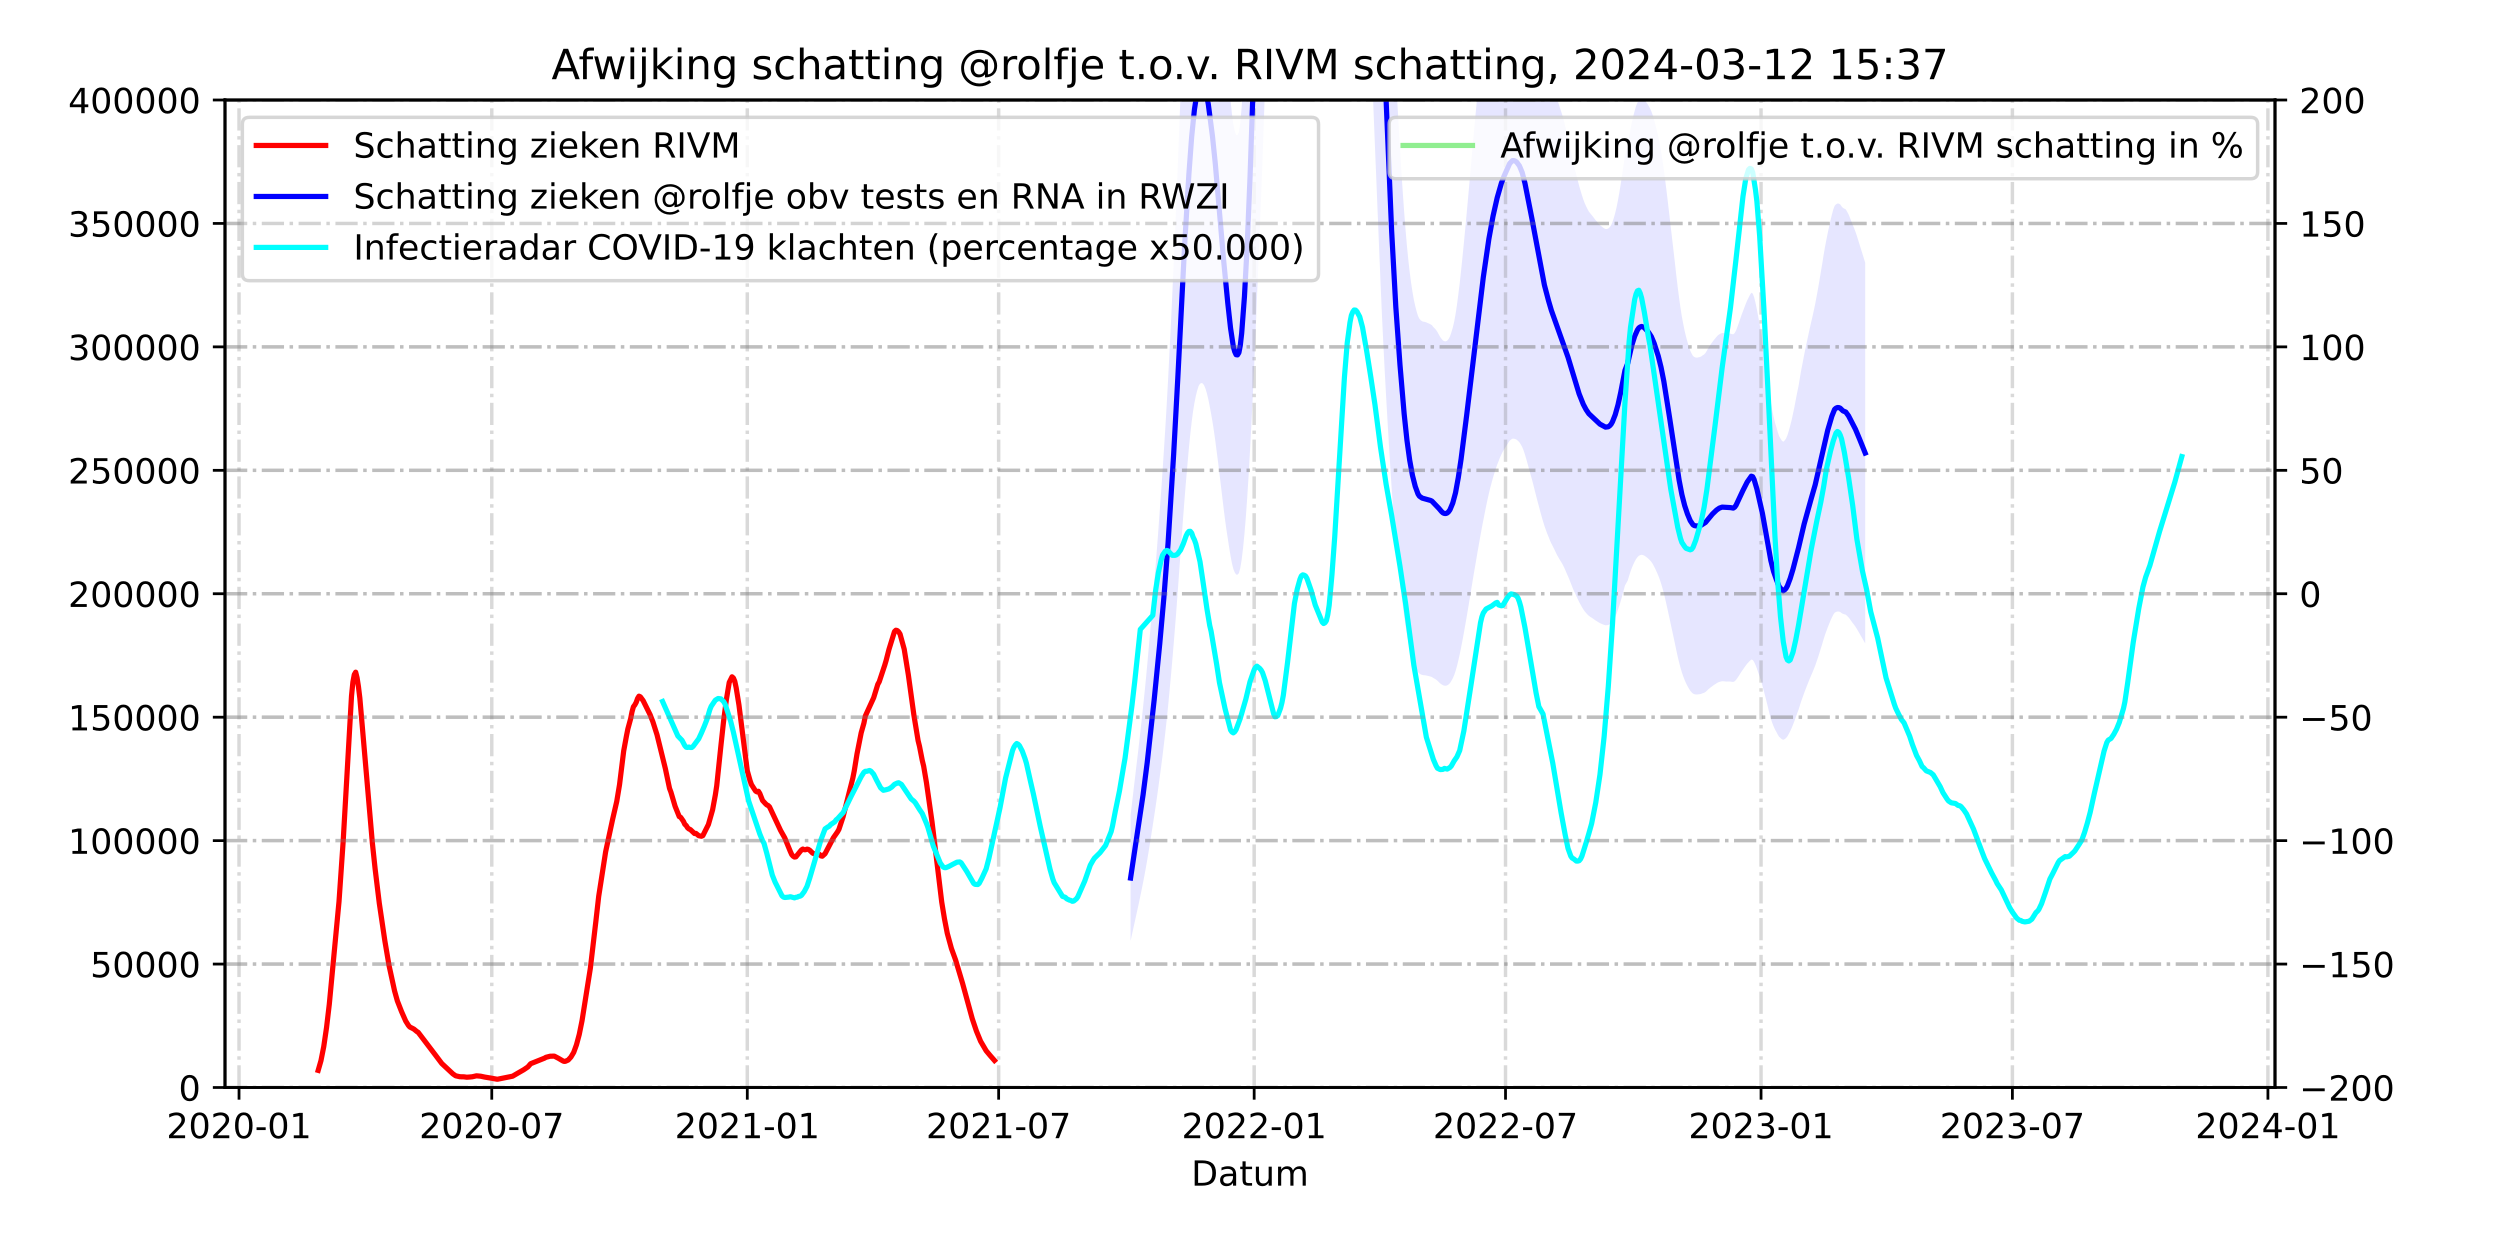 <?xml version="1.0" encoding="utf-8" standalone="no"?>
<!DOCTYPE svg PUBLIC "-//W3C//DTD SVG 1.1//EN"
  "http://www.w3.org/Graphics/SVG/1.1/DTD/svg11.dtd">
<!-- Created with matplotlib (https://matplotlib.org/) -->
<svg height="360pt" version="1.1" viewBox="0 0 720 360" width="720pt" xmlns="http://www.w3.org/2000/svg" xmlns:xlink="http://www.w3.org/1999/xlink">
 <defs>
  <style type="text/css">*{stroke-linecap:butt;stroke-linejoin:round;}</style>
 </defs>
 <g id="figure_1">
  <g id="patch_1">
   <path d="M 0 360 
L 720 360 
L 720 0 
L 0 0 
z
" style="fill:#ffffff;"/>
  </g>
  <g id="axes_1">
   <g id="patch_2">
    <path d="M 64.8 313.2 
L 655.2 313.2 
L 655.2 28.8 
L 64.8 28.8 
z
" style="fill:#ffffff;"/>
   </g>
   <g id="PolyCollection_1">
    <path clip-path="url(#p137940cc78)" d="M 325.605 270.975 
L 325.605 270.975 
L 326.005 269.155 
L 326.405 267.335 
L 326.804 265.515 
L 327.204 263.695 
L 327.604 261.875 
L 328.004 260.054 
L 328.404 258.118 
L 328.804 256.202 
L 329.204 254.193 
L 329.604 252.114 
L 330.004 249.948 
L 330.404 247.652 
L 330.804 245.253 
L 331.204 242.736 
L 331.604 240.227 
L 332.004 237.649 
L 332.404 235.036 
L 332.804 232.377 
L 333.204 229.62 
L 333.604 226.783 
L 334.004 223.777 
L 334.403 220.819 
L 334.803 217.699 
L 335.203 214.406 
L 335.603 211.016 
L 336.003 207.382 
L 336.403 203.47 
L 336.803 199.265 
L 337.203 194.945 
L 337.603 190.404 
L 338.003 185.648 
L 338.403 180.752 
L 338.803 175.589 
L 339.203 170.236 
L 339.603 164.627 
L 340.003 159.11 
L 340.403 153.647 
L 340.803 148.218 
L 341.203 143.088 
L 341.602 138.2 
L 342.002 133.524 
L 342.402 129.061 
L 342.802 125.065 
L 343.202 121.519 
L 343.602 118.451 
L 344.002 116.004 
L 344.402 114.009 
L 344.802 112.43 
L 345.202 111.17 
L 345.602 110.512 
L 346.002 110.315 
L 346.402 110.441 
L 346.802 111.013 
L 347.202 112.002 
L 347.602 113.361 
L 348.002 115.016 
L 348.402 117.057 
L 348.802 119.194 
L 349.201 121.493 
L 349.601 124.061 
L 350.001 126.924 
L 350.401 130.036 
L 350.801 133.093 
L 351.201 136.388 
L 351.601 139.736 
L 352.001 143.1 
L 352.401 146.408 
L 352.801 149.582 
L 353.201 152.488 
L 353.601 155.06 
L 354.001 157.723 
L 354.401 160.131 
L 354.801 162.238 
L 355.201 163.852 
L 355.601 164.865 
L 356.001 165.467 
L 356.4 165.509 
L 356.8 165.056 
L 357.2 163.606 
L 357.6 161.163 
L 358 157.869 
L 358.4 153.769 
L 358.8 148.969 
L 359.2 143.287 
L 359.6 136.998 
L 360 129.861 
L 360.4 122.179 
L 360.8 114.098 
L 361.2 105.376 
L 361.6 95.905 
L 362 86.013 
L 362.4 76.48 
L 362.8 66.849 
L 363.2 56.71 
L 363.6 46.146 
L 363.999 34.602 
L 364.399 22.203 
L 364.799 9.257 
L 365.199 -3.85 
L 365.599 -17.876 
L 365.999 -32.939 
L 366.399 -48.906 
L 366.799 -65.957 
L 367.199 -84.225 
L 367.599 -103.521 
L 367.999 -122.836 
L 368.399 -141.943 
L 368.799 -161.261 
L 369.199 -179.937 
L 369.599 -198.139 
L 369.999 -216.036 
L 370.399 -233.356 
L 370.799 -248.727 
L 371.198 -262.618 
L 371.598 -274.899 
L 371.998 -284.897 
L 372.398 -292.464 
L 372.798 -297.995 
L 373.198 -301.441 
L 373.598 -302.35 
L 373.998 -300.721 
L 374.398 -296.75 
L 374.798 -290.284 
L 375.198 -281.572 
L 375.598 -270.593 
L 375.998 -258.781 
L 376.398 -244.729 
L 376.798 -228.99 
L 377.198 -212.122 
L 377.598 -194.646 
L 377.998 -176.852 
L 378.398 -159.421 
L 378.797 -142.697 
L 379.197 -125.923 
L 379.597 -110.1 
L 379.997 -95.894 
L 380.397 -84.034 
L 380.797 -75.676 
L 381.197 -69.465 
L 381.597 -66.415 
L 381.997 -65.87 
L 382.397 -68.007 
L 382.797 -72.492 
L 383.197 -79.209 
L 383.597 -87.909 
L 383.997 -98.243 
L 384.397 -110.312 
L 384.797 -122.882 
L 385.197 -135.55 
L 385.597 -146.83 
L 385.996 -155.621 
L 386.396 -162.585 
L 386.796 -167.415 
L 387.196 -170.171 
L 387.596 -170.136 
L 387.996 -167.848 
L 388.396 -163.087 
L 388.796 -156.214 
L 389.196 -147.877 
L 389.596 -138.355 
L 389.996 -127.904 
L 390.396 -115.82 
L 390.796 -103.298 
L 391.196 -90.693 
L 391.596 -78.14 
L 391.996 -65.956 
L 392.396 -54.286 
L 392.796 -43.329 
L 393.196 -32.149 
L 393.595 -21.249 
L 393.995 -10.315 
L 394.395 0.749 
L 394.795 11.752 
L 395.195 22.474 
L 395.595 32.369 
L 395.995 42.309 
L 396.395 52.134 
L 396.795 61.934 
L 397.195 71.746 
L 397.595 81.405 
L 397.995 90.632 
L 398.395 98.921 
L 398.795 106.779 
L 399.195 114.099 
L 399.595 121.051 
L 399.995 127.785 
L 400.395 134.298 
L 400.794 140.554 
L 401.194 146.161 
L 401.594 151.264 
L 401.994 155.837 
L 402.394 160.005 
L 402.794 163.876 
L 403.194 167.52 
L 403.594 171.075 
L 403.994 174.354 
L 404.394 177.382 
L 404.794 180.168 
L 405.194 182.664 
L 405.594 184.856 
L 405.994 186.753 
L 406.394 188.404 
L 406.794 189.823 
L 407.194 191.053 
L 407.594 192.026 
L 407.993 192.867 
L 408.393 193.562 
L 408.793 193.992 
L 409.193 194.237 
L 409.593 194.38 
L 409.993 194.448 
L 410.393 194.473 
L 410.793 194.552 
L 411.193 194.65 
L 411.593 194.744 
L 411.993 194.849 
L 412.393 194.987 
L 412.793 195.268 
L 413.193 195.479 
L 413.593 195.724 
L 413.993 196.052 
L 414.393 196.448 
L 414.793 196.833 
L 415.193 197.11 
L 415.592 197.361 
L 415.992 197.473 
L 416.392 197.487 
L 416.792 197.384 
L 417.192 197.127 
L 417.592 196.728 
L 417.992 196.094 
L 418.392 195.379 
L 418.792 194.459 
L 419.192 193.303 
L 419.592 191.88 
L 419.992 190.23 
L 420.392 188.492 
L 420.792 186.513 
L 421.192 184.44 
L 421.592 182.267 
L 421.992 180.011 
L 422.392 177.711 
L 422.791 175.343 
L 423.191 172.953 
L 423.591 170.487 
L 423.991 168.047 
L 424.391 165.628 
L 424.791 163.294 
L 425.191 160.971 
L 425.591 158.619 
L 425.991 156.368 
L 426.391 154.097 
L 426.791 151.942 
L 427.191 149.856 
L 427.591 147.838 
L 427.991 145.84 
L 428.391 143.923 
L 428.791 142.149 
L 429.191 140.495 
L 429.591 139.006 
L 429.991 137.541 
L 430.39 136.233 
L 430.79 134.989 
L 431.19 133.825 
L 431.59 132.803 
L 431.99 131.785 
L 432.39 130.905 
L 432.79 130.08 
L 433.19 129.423 
L 433.59 128.792 
L 433.99 128.143 
L 434.39 127.502 
L 434.79 126.923 
L 435.19 126.589 
L 435.59 126.341 
L 435.99 126.337 
L 436.39 126.434 
L 436.79 126.635 
L 437.19 126.967 
L 437.589 127.383 
L 437.989 128.013 
L 438.389 128.736 
L 438.789 129.7 
L 439.189 130.915 
L 439.589 132.281 
L 439.989 133.728 
L 440.389 135.111 
L 440.789 136.603 
L 441.189 138.029 
L 441.589 139.561 
L 441.989 141.167 
L 442.389 142.751 
L 442.789 144.299 
L 443.189 145.771 
L 443.589 147.305 
L 443.989 148.757 
L 444.389 150.129 
L 444.789 151.425 
L 445.188 152.569 
L 445.588 153.66 
L 445.988 154.614 
L 446.388 155.632 
L 446.788 156.518 
L 447.188 157.29 
L 447.588 158.093 
L 447.988 158.913 
L 448.388 159.77 
L 448.788 160.472 
L 449.188 161.168 
L 449.588 161.798 
L 449.988 162.481 
L 450.388 163.258 
L 450.788 164.134 
L 451.188 165.08 
L 451.588 165.979 
L 451.988 166.932 
L 452.387 167.95 
L 452.787 168.975 
L 453.187 169.952 
L 453.587 170.808 
L 453.987 171.694 
L 454.387 172.519 
L 454.787 173.363 
L 455.187 174.096 
L 455.587 174.818 
L 455.987 175.474 
L 456.387 176.05 
L 456.787 176.529 
L 457.187 176.972 
L 457.587 177.361 
L 457.987 177.637 
L 458.387 177.893 
L 458.787 178.161 
L 459.187 178.444 
L 459.587 178.734 
L 459.986 178.967 
L 460.386 179.227 
L 460.786 179.466 
L 461.186 179.626 
L 461.586 179.815 
L 461.986 179.962 
L 462.386 180.071 
L 462.786 180.062 
L 463.186 179.992 
L 463.586 179.796 
L 463.986 179.492 
L 464.386 178.996 
L 464.786 178.341 
L 465.186 177.567 
L 465.586 176.671 
L 465.986 175.567 
L 466.386 174.38 
L 466.786 173.009 
L 467.185 171.628 
L 467.585 170.119 
L 467.985 168.637 
L 468.785 167.196 
L 469.185 165.846 
L 469.585 164.592 
L 469.985 163.522 
L 470.385 162.575 
L 470.785 161.745 
L 471.185 161.002 
L 471.585 160.476 
L 471.985 160.066 
L 472.385 159.872 
L 472.785 159.776 
L 473.185 159.862 
L 473.585 160.034 
L 473.985 160.306 
L 474.385 160.605 
L 474.784 160.957 
L 475.184 161.339 
L 475.584 161.821 
L 475.984 162.413 
L 476.384 163.152 
L 476.784 163.95 
L 477.184 164.846 
L 477.584 165.755 
L 477.984 166.81 
L 478.384 168.018 
L 478.784 169.364 
L 479.184 170.84 
L 479.584 172.517 
L 479.984 174.273 
L 480.384 176.081 
L 480.784 177.924 
L 481.184 179.796 
L 481.584 181.63 
L 481.983 183.488 
L 482.383 185.358 
L 482.783 187.288 
L 483.183 189.114 
L 483.583 190.765 
L 483.983 192.311 
L 484.383 193.667 
L 484.783 194.82 
L 485.183 195.879 
L 485.583 196.77 
L 485.983 197.571 
L 486.383 198.282 
L 486.783 198.914 
L 487.183 199.387 
L 487.583 199.753 
L 487.983 199.924 
L 488.383 200 
L 488.783 200.013 
L 489.182 199.966 
L 489.582 199.919 
L 489.982 199.82 
L 490.382 199.652 
L 490.782 199.528 
L 491.182 199.283 
L 491.582 198.929 
L 491.982 198.525 
L 492.382 198.206 
L 492.782 197.878 
L 493.182 197.587 
L 493.582 197.293 
L 493.982 197.034 
L 494.382 196.778 
L 494.782 196.535 
L 495.182 196.394 
L 495.582 196.279 
L 495.982 196.193 
L 496.382 196.203 
L 496.781 196.238 
L 497.181 196.294 
L 497.581 196.278 
L 497.981 196.272 
L 498.381 196.293 
L 498.781 196.37 
L 499.181 196.391 
L 499.581 196.208 
L 499.981 195.811 
L 500.381 195.246 
L 500.781 194.648 
L 501.181 194.007 
L 501.581 193.38 
L 501.981 192.816 
L 502.381 192.235 
L 502.781 191.675 
L 503.181 191.154 
L 503.581 190.721 
L 503.98 190.29 
L 504.38 189.957 
L 504.78 190.068 
L 505.18 190.629 
L 505.58 191.491 
L 505.98 192.527 
L 506.38 193.704 
L 506.78 194.856 
L 507.18 196.061 
L 507.58 197.468 
L 507.98 198.969 
L 508.38 200.518 
L 508.78 202.118 
L 509.18 203.737 
L 509.58 205.413 
L 509.98 206.905 
L 510.38 208.125 
L 510.78 209.152 
L 511.18 210.059 
L 511.579 210.767 
L 511.979 211.533 
L 512.379 212.189 
L 512.779 212.555 
L 513.179 212.895 
L 513.579 213.062 
L 513.979 212.867 
L 514.379 212.568 
L 514.779 212.056 
L 515.179 211.353 
L 515.579 210.569 
L 515.979 209.726 
L 516.379 208.721 
L 516.779 207.705 
L 517.179 206.568 
L 517.579 205.446 
L 517.979 204.408 
L 518.379 203.127 
L 518.778 201.862 
L 519.178 200.778 
L 519.578 199.639 
L 519.978 198.582 
L 520.378 197.553 
L 520.778 196.561 
L 521.178 195.559 
L 521.578 194.603 
L 521.978 193.691 
L 522.378 192.702 
L 522.778 191.689 
L 523.178 190.538 
L 523.578 189.361 
L 523.978 188.122 
L 524.378 186.808 
L 524.778 185.54 
L 525.178 184.171 
L 525.578 182.906 
L 525.978 181.796 
L 526.377 180.707 
L 526.777 179.715 
L 527.177 178.735 
L 527.577 177.859 
L 527.977 177.049 
L 528.377 176.473 
L 528.777 176.24 
L 529.177 176.12 
L 529.577 176.131 
L 529.977 176.246 
L 530.377 176.567 
L 530.777 176.794 
L 531.177 176.908 
L 531.577 177.022 
L 531.977 177.386 
L 532.377 177.795 
L 532.777 178.305 
L 533.177 178.866 
L 533.576 179.431 
L 533.976 179.923 
L 534.376 180.5 
L 534.776 181.128 
L 535.176 181.822 
L 535.576 182.515 
L 535.976 183.209 
L 536.376 183.903 
L 536.776 184.596 
L 537.176 185.29 
L 537.176 185.29 
L 537.176 75.653 
L 536.776 74.365 
L 536.376 73.077 
L 535.976 71.788 
L 535.576 70.5 
L 535.176 69.212 
L 534.776 67.923 
L 534.376 66.758 
L 533.976 65.686 
L 533.576 64.771 
L 533.177 63.722 
L 532.777 62.68 
L 532.377 61.734 
L 531.977 60.973 
L 531.577 60.298 
L 531.177 60.086 
L 530.777 59.874 
L 530.377 59.453 
L 529.977 58.856 
L 529.577 58.644 
L 529.177 58.623 
L 528.777 58.846 
L 528.377 59.278 
L 527.977 60.349 
L 527.577 61.853 
L 527.177 63.48 
L 526.777 65.299 
L 526.377 67.141 
L 525.978 69.165 
L 525.578 71.226 
L 525.178 73.575 
L 524.778 76.117 
L 524.378 78.471 
L 523.978 80.913 
L 523.578 83.213 
L 523.178 85.399 
L 522.778 87.536 
L 522.378 89.418 
L 521.978 91.254 
L 521.578 92.948 
L 521.178 94.724 
L 520.778 96.585 
L 520.378 98.427 
L 519.978 100.337 
L 519.578 102.3 
L 519.178 104.416 
L 518.778 106.43 
L 518.379 108.779 
L 517.979 111.157 
L 517.579 113.086 
L 517.179 115.17 
L 516.779 117.28 
L 516.379 119.167 
L 515.979 121.034 
L 515.579 122.599 
L 515.179 124.055 
L 514.779 125.361 
L 514.379 126.312 
L 513.979 126.867 
L 513.579 127.23 
L 513.179 126.919 
L 512.779 126.287 
L 512.379 125.607 
L 511.979 124.39 
L 511.579 122.968 
L 511.18 121.653 
L 510.78 119.968 
L 510.38 118.061 
L 509.98 115.796 
L 509.58 113.024 
L 509.18 109.912 
L 508.78 106.905 
L 508.38 103.934 
L 507.98 101.057 
L 507.58 98.27 
L 507.18 95.655 
L 506.78 93.418 
L 506.38 91.279 
L 505.98 89.092 
L 505.58 87.17 
L 505.18 85.568 
L 504.78 84.527 
L 504.38 84.321 
L 503.98 84.939 
L 503.581 85.738 
L 503.181 86.543 
L 502.781 87.51 
L 502.381 88.551 
L 501.981 89.629 
L 501.581 90.678 
L 501.181 91.842 
L 500.781 93.033 
L 500.381 94.143 
L 499.981 95.191 
L 499.581 95.929 
L 499.181 96.27 
L 498.781 96.231 
L 498.381 96.088 
L 497.981 96.048 
L 497.581 96.059 
L 497.181 96.089 
L 496.781 95.984 
L 496.382 95.92 
L 495.982 95.9 
L 495.582 96.061 
L 495.182 96.274 
L 494.782 96.536 
L 494.382 96.988 
L 493.982 97.464 
L 493.582 97.944 
L 493.182 98.49 
L 492.782 99.031 
L 492.382 99.64 
L 491.982 100.232 
L 491.582 100.982 
L 491.182 101.64 
L 490.782 102.094 
L 490.382 102.325 
L 489.982 102.638 
L 489.582 102.821 
L 489.182 102.909 
L 488.783 102.995 
L 488.383 102.972 
L 487.983 102.829 
L 487.583 102.513 
L 487.183 101.834 
L 486.783 100.955 
L 486.383 99.78 
L 485.983 98.46 
L 485.583 96.973 
L 485.183 95.319 
L 484.783 93.351 
L 484.383 91.211 
L 483.983 88.691 
L 483.583 85.82 
L 483.183 82.754 
L 482.783 79.364 
L 482.383 75.779 
L 481.983 72.307 
L 481.584 68.855 
L 481.184 65.449 
L 480.784 61.973 
L 480.384 58.55 
L 479.984 55.193 
L 479.584 51.932 
L 479.184 48.818 
L 478.784 46.076 
L 478.384 43.576 
L 477.984 41.332 
L 477.584 39.373 
L 477.184 37.685 
L 476.784 36.022 
L 476.384 34.539 
L 475.984 33.167 
L 475.584 32.068 
L 475.184 31.173 
L 474.784 30.463 
L 474.385 29.808 
L 473.985 29.254 
L 473.585 28.748 
L 473.185 28.43 
L 472.785 28.27 
L 472.385 28.447 
L 471.985 28.809 
L 471.585 29.569 
L 471.185 30.547 
L 470.785 31.926 
L 470.385 33.468 
L 469.985 35.226 
L 469.585 37.213 
L 469.185 39.543 
L 468.785 42.05 
L 467.985 44.726 
L 467.585 47.479 
L 467.185 50.28 
L 466.786 52.845 
L 466.386 55.391 
L 465.986 57.597 
L 465.586 59.647 
L 465.186 61.311 
L 464.786 62.748 
L 464.386 63.964 
L 463.986 64.886 
L 463.586 65.449 
L 463.186 65.815 
L 462.786 65.945 
L 462.386 65.961 
L 461.986 65.757 
L 461.586 65.485 
L 461.186 65.134 
L 460.786 64.838 
L 460.386 64.393 
L 459.986 63.911 
L 459.587 63.478 
L 459.187 62.938 
L 458.787 62.413 
L 458.387 61.915 
L 457.987 61.439 
L 457.587 60.927 
L 457.187 60.205 
L 456.787 59.383 
L 456.387 58.492 
L 455.987 57.424 
L 455.587 56.204 
L 455.187 54.865 
L 454.787 53.503 
L 454.387 51.934 
L 453.987 50.404 
L 453.587 48.757 
L 453.187 47.169 
L 452.787 45.354 
L 452.387 43.45 
L 451.988 41.56 
L 451.588 39.79 
L 451.188 38.12 
L 450.788 36.363 
L 450.388 34.735 
L 449.988 33.293 
L 449.588 32.025 
L 449.188 30.855 
L 448.788 29.562 
L 448.388 28.259 
L 447.988 26.667 
L 447.588 25.145 
L 447.188 23.652 
L 446.788 22.219 
L 446.388 20.573 
L 445.988 18.683 
L 445.588 16.912 
L 445.188 14.886 
L 444.789 12.761 
L 444.389 10.354 
L 443.989 7.805 
L 443.589 5.108 
L 443.189 2.26 
L 442.789 -0.474 
L 442.389 -3.348 
L 441.989 -6.29 
L 441.589 -9.273 
L 441.189 -12.117 
L 440.789 -14.765 
L 440.389 -17.537 
L 439.989 -20.106 
L 439.589 -22.792 
L 439.189 -25.33 
L 438.789 -27.585 
L 438.389 -29.376 
L 437.989 -30.718 
L 437.589 -31.89 
L 437.19 -32.661 
L 436.79 -33.278 
L 436.39 -33.651 
L 435.99 -33.831 
L 435.59 -33.824 
L 435.19 -33.363 
L 434.79 -32.743 
L 434.39 -31.668 
L 433.99 -30.478 
L 433.59 -29.272 
L 433.19 -28.1 
L 432.79 -26.88 
L 432.39 -25.348 
L 431.99 -23.713 
L 431.59 -21.824 
L 431.19 -19.924 
L 430.79 -17.764 
L 430.39 -15.453 
L 429.991 -13.025 
L 429.591 -10.303 
L 429.191 -7.539 
L 428.791 -4.467 
L 428.391 -1.172 
L 427.991 2.389 
L 427.591 6.099 
L 427.191 9.847 
L 426.791 13.722 
L 426.391 17.724 
L 425.991 21.94 
L 425.591 26.12 
L 425.191 30.489 
L 424.791 34.803 
L 424.391 39.139 
L 423.991 43.631 
L 423.591 48.161 
L 423.191 52.741 
L 422.791 57.181 
L 422.392 61.577 
L 421.992 65.85 
L 421.592 70.039 
L 421.192 74.074 
L 420.792 77.923 
L 420.392 81.6 
L 419.992 84.827 
L 419.592 87.891 
L 419.192 90.534 
L 418.792 92.681 
L 418.392 94.39 
L 417.992 95.717 
L 417.592 96.894 
L 417.192 97.636 
L 416.792 98.113 
L 416.392 98.304 
L 415.992 98.278 
L 415.592 98.071 
L 415.193 97.604 
L 414.793 97.09 
L 414.393 96.375 
L 413.993 95.639 
L 413.593 95.03 
L 413.193 94.575 
L 412.793 94.183 
L 412.393 93.661 
L 411.993 93.405 
L 411.593 93.211 
L 411.193 93.036 
L 410.793 92.854 
L 410.393 92.708 
L 409.993 92.66 
L 409.593 92.534 
L 409.193 92.268 
L 408.793 91.814 
L 408.393 91.014 
L 407.993 89.724 
L 407.594 88.163 
L 407.194 86.356 
L 406.794 84.072 
L 406.394 81.435 
L 405.994 78.369 
L 405.594 74.847 
L 405.194 70.776 
L 404.794 66.141 
L 404.394 60.967 
L 403.994 55.343 
L 403.594 49.253 
L 403.194 42.652 
L 402.794 35.884 
L 402.394 28.694 
L 401.994 20.953 
L 401.594 12.461 
L 401.194 2.986 
L 400.794 -7.429 
L 400.395 -19.047 
L 399.995 -31.141 
L 399.595 -43.647 
L 399.195 -56.559 
L 398.795 -70.153 
L 398.395 -84.747 
L 397.995 -100.141 
L 397.595 -117.277 
L 397.195 -135.214 
L 396.795 -153.437 
L 396.395 -171.638 
L 395.995 -189.883 
L 395.595 -208.342 
L 395.195 -226.72 
L 394.795 -246.632 
L 394.395 -267.066 
L 393.995 -287.614 
L 393.595 -307.92 
L 393.196 -328.162 
L 392.796 -348.926 
L 392.396 -369.274 
L 391.996 -390.946 
L 391.596 -413.575 
L 391.196 -436.886 
L 390.796 -460.296 
L 390.396 -483.552 
L 389.996 -505.993 
L 389.596 -525.402 
L 389.196 -543.087 
L 388.796 -558.569 
L 388.396 -571.334 
L 387.996 -580.174 
L 387.596 -584.424 
L 387.196 -584.49 
L 386.796 -579.372 
L 386.396 -570.401 
L 385.996 -557.467 
L 385.597 -541.141 
L 385.197 -520.193 
L 384.797 -496.666 
L 384.397 -473.322 
L 383.997 -450.909 
L 383.597 -431.717 
L 383.197 -415.56 
L 382.797 -403.086 
L 382.397 -394.757 
L 381.997 -390.787 
L 381.597 -391.799 
L 381.197 -397.463 
L 380.797 -408.999 
L 380.397 -424.52 
L 379.997 -446.546 
L 379.597 -472.928 
L 379.197 -502.315 
L 378.797 -533.466 
L 378.398 -564.525 
L 377.998 -596.896 
L 377.598 -629.943 
L 377.198 -662.399 
L 376.798 -693.724 
L 376.398 -722.954 
L 375.998 -749.051 
L 375.598 -770.987 
L 375.198 -791.376 
L 374.798 -807.555 
L 374.398 -819.565 
L 373.998 -826.94 
L 373.598 -829.965 
L 373.198 -828.275 
L 372.798 -821.876 
L 372.398 -811.605 
L 371.998 -797.552 
L 371.598 -778.984 
L 371.198 -756.177 
L 370.799 -730.378 
L 370.399 -701.832 
L 369.999 -669.666 
L 369.599 -636.429 
L 369.199 -602.626 
L 368.799 -567.943 
L 368.399 -532.066 
L 367.999 -496.581 
L 367.599 -460.71 
L 367.199 -424.875 
L 366.799 -390.948 
L 366.399 -359.282 
L 365.999 -329.63 
L 365.599 -301.655 
L 365.199 -275.606 
L 364.799 -251.266 
L 364.399 -227.223 
L 363.999 -204.196 
L 363.6 -182.757 
L 363.2 -163.138 
L 362.8 -144.309 
L 362.4 -126.422 
L 362 -108.718 
L 361.6 -90.348 
L 361.2 -72.759 
L 360.8 -56.561 
L 360.4 -41.552 
L 360 -27.286 
L 359.6 -14.033 
L 359.2 -2.353 
L 358.8 8.2 
L 358.4 17.113 
L 358 24.727 
L 357.6 30.846 
L 357.2 35.383 
L 356.8 38.076 
L 356.4 38.916 
L 356.001 38.838 
L 355.601 37.72 
L 355.201 35.839 
L 354.801 32.842 
L 354.401 28.928 
L 354.001 24.457 
L 353.601 19.511 
L 353.201 14.734 
L 352.801 9.338 
L 352.401 3.443 
L 352.001 -2.7 
L 351.601 -8.947 
L 351.201 -15.166 
L 350.801 -21.284 
L 350.401 -26.962 
L 350.001 -32.741 
L 349.601 -38.058 
L 349.201 -42.827 
L 348.802 -47.097 
L 348.402 -51.066 
L 348.002 -54.856 
L 347.602 -57.929 
L 347.202 -60.453 
L 346.802 -62.289 
L 346.402 -63.352 
L 346.002 -63.586 
L 345.602 -63.22 
L 345.202 -61.999 
L 344.802 -59.659 
L 344.402 -56.727 
L 344.002 -53.022 
L 343.602 -48.476 
L 343.202 -42.779 
L 342.802 -36.193 
L 342.402 -28.772 
L 342.002 -20.484 
L 341.602 -11.801 
L 341.203 -2.722 
L 340.803 6.805 
L 340.403 16.886 
L 340.003 27.033 
L 339.603 37.279 
L 339.203 47.695 
L 338.803 57.636 
L 338.403 67.225 
L 338.003 76.317 
L 337.603 85.151 
L 337.203 93.583 
L 336.803 101.607 
L 336.403 109.416 
L 336.003 116.681 
L 335.603 123.43 
L 335.203 129.726 
L 334.803 135.841 
L 334.403 141.635 
L 334.004 147.128 
L 333.604 152.711 
L 333.204 157.979 
L 332.804 163.1 
L 332.404 168.037 
L 332.004 172.891 
L 331.604 177.679 
L 331.204 182.338 
L 330.804 187.013 
L 330.404 191.468 
L 330.004 195.731 
L 329.604 199.755 
L 329.204 203.616 
L 328.804 207.346 
L 328.404 210.905 
L 328.004 214.501 
L 327.604 217.881 
L 327.204 221.262 
L 326.804 224.642 
L 326.405 228.022 
L 326.005 231.403 
L 325.605 234.783 
z
" style="fill:#0000ff;fill-opacity:0.1;"/>
   </g>
   <g id="matplotlib.axis_1">
    <g id="xtick_1">
     <g id="line2d_1">
      <path clip-path="url(#p137940cc78)" d="M 68.839 313.2 
L 68.839 28.8 
" style="fill:none;stroke:#808080;stroke-dasharray:6.4,1.6,1,1.6;stroke-dashoffset:0;stroke-opacity:0.3;"/>
     </g>
     <g id="line2d_2">
      <defs>
       <path d="M 0 0 
L 0 3.5 
" id="m581de92490" style="stroke:#000000;stroke-width:0.8;"/>
      </defs>
      <g>
       <use style="stroke:#000000;stroke-width:0.8;" x="68.839" xlink:href="#m581de92490" y="313.2"/>
      </g>
     </g>
     <g id="text_1">
      <!-- 2020-01 -->
      <g transform="translate(47.948 327.798)scale(0.1 -0.1)">
       <defs>
        <path d="M 19.188 8.297 
L 53.609 8.297 
L 53.609 0 
L 7.328 0 
L 7.328 8.297 
Q 12.938 14.109 22.625 23.891 
Q 32.328 33.688 34.812 36.531 
Q 39.547 41.844 41.422 45.531 
Q 43.312 49.219 43.312 52.781 
Q 43.312 58.594 39.234 62.25 
Q 35.156 65.922 28.609 65.922 
Q 23.969 65.922 18.812 64.312 
Q 13.672 62.703 7.812 59.422 
L 7.812 69.391 
Q 13.766 71.781 18.938 73 
Q 24.125 74.219 28.422 74.219 
Q 39.75 74.219 46.484 68.547 
Q 53.219 62.891 53.219 53.422 
Q 53.219 48.922 51.531 44.891 
Q 49.859 40.875 45.406 35.406 
Q 44.188 33.984 37.641 27.219 
Q 31.109 20.453 19.188 8.297 
z
" id="DejaVuSans-50"/>
        <path d="M 31.781 66.406 
Q 24.172 66.406 20.328 58.906 
Q 16.5 51.422 16.5 36.375 
Q 16.5 21.391 20.328 13.891 
Q 24.172 6.391 31.781 6.391 
Q 39.453 6.391 43.281 13.891 
Q 47.125 21.391 47.125 36.375 
Q 47.125 51.422 43.281 58.906 
Q 39.453 66.406 31.781 66.406 
z
M 31.781 74.219 
Q 44.047 74.219 50.516 64.516 
Q 56.984 54.828 56.984 36.375 
Q 56.984 17.969 50.516 8.266 
Q 44.047 -1.422 31.781 -1.422 
Q 19.531 -1.422 13.062 8.266 
Q 6.594 17.969 6.594 36.375 
Q 6.594 54.828 13.062 64.516 
Q 19.531 74.219 31.781 74.219 
z
" id="DejaVuSans-48"/>
        <path d="M 4.891 31.391 
L 31.203 31.391 
L 31.203 23.391 
L 4.891 23.391 
z
" id="DejaVuSans-45"/>
        <path d="M 12.406 8.297 
L 28.516 8.297 
L 28.516 63.922 
L 10.984 60.406 
L 10.984 69.391 
L 28.422 72.906 
L 38.281 72.906 
L 38.281 8.297 
L 54.391 8.297 
L 54.391 0 
L 12.406 0 
z
" id="DejaVuSans-49"/>
       </defs>
       <use xlink:href="#DejaVuSans-50"/>
       <use x="63.623" xlink:href="#DejaVuSans-48"/>
       <use x="127.246" xlink:href="#DejaVuSans-50"/>
       <use x="190.869" xlink:href="#DejaVuSans-48"/>
       <use x="254.492" xlink:href="#DejaVuSans-45"/>
       <use x="290.576" xlink:href="#DejaVuSans-48"/>
       <use x="354.199" xlink:href="#DejaVuSans-49"/>
      </g>
     </g>
    </g>
    <g id="xtick_2">
     <g id="line2d_3">
      <path clip-path="url(#p137940cc78)" d="M 141.63 313.2 
L 141.63 28.8 
" style="fill:none;stroke:#808080;stroke-dasharray:6.4,1.6,1,1.6;stroke-dashoffset:0;stroke-opacity:0.3;"/>
     </g>
     <g id="line2d_4">
      <g>
       <use style="stroke:#000000;stroke-width:0.8;" x="141.63" xlink:href="#m581de92490" y="313.2"/>
      </g>
     </g>
     <g id="text_2">
      <!-- 2020-07 -->
      <g transform="translate(120.738 327.798)scale(0.1 -0.1)">
       <defs>
        <path d="M 8.203 72.906 
L 55.078 72.906 
L 55.078 68.703 
L 28.609 0 
L 18.312 0 
L 43.219 64.594 
L 8.203 64.594 
z
" id="DejaVuSans-55"/>
       </defs>
       <use xlink:href="#DejaVuSans-50"/>
       <use x="63.623" xlink:href="#DejaVuSans-48"/>
       <use x="127.246" xlink:href="#DejaVuSans-50"/>
       <use x="190.869" xlink:href="#DejaVuSans-48"/>
       <use x="254.492" xlink:href="#DejaVuSans-45"/>
       <use x="290.576" xlink:href="#DejaVuSans-48"/>
       <use x="354.199" xlink:href="#DejaVuSans-55"/>
      </g>
     </g>
    </g>
    <g id="xtick_3">
     <g id="line2d_5">
      <path clip-path="url(#p137940cc78)" d="M 215.22 313.2 
L 215.22 28.8 
" style="fill:none;stroke:#808080;stroke-dasharray:6.4,1.6,1,1.6;stroke-dashoffset:0;stroke-opacity:0.3;"/>
     </g>
     <g id="line2d_6">
      <g>
       <use style="stroke:#000000;stroke-width:0.8;" x="215.22" xlink:href="#m581de92490" y="313.2"/>
      </g>
     </g>
     <g id="text_3">
      <!-- 2021-01 -->
      <g transform="translate(194.328 327.798)scale(0.1 -0.1)">
       <use xlink:href="#DejaVuSans-50"/>
       <use x="63.623" xlink:href="#DejaVuSans-48"/>
       <use x="127.246" xlink:href="#DejaVuSans-50"/>
       <use x="190.869" xlink:href="#DejaVuSans-49"/>
       <use x="254.492" xlink:href="#DejaVuSans-45"/>
       <use x="290.576" xlink:href="#DejaVuSans-48"/>
       <use x="354.199" xlink:href="#DejaVuSans-49"/>
      </g>
     </g>
    </g>
    <g id="xtick_4">
     <g id="line2d_7">
      <path clip-path="url(#p137940cc78)" d="M 287.61 313.2 
L 287.61 28.8 
" style="fill:none;stroke:#808080;stroke-dasharray:6.4,1.6,1,1.6;stroke-dashoffset:0;stroke-opacity:0.3;"/>
     </g>
     <g id="line2d_8">
      <g>
       <use style="stroke:#000000;stroke-width:0.8;" x="287.61" xlink:href="#m581de92490" y="313.2"/>
      </g>
     </g>
     <g id="text_4">
      <!-- 2021-07 -->
      <g transform="translate(266.718 327.798)scale(0.1 -0.1)">
       <use xlink:href="#DejaVuSans-50"/>
       <use x="63.623" xlink:href="#DejaVuSans-48"/>
       <use x="127.246" xlink:href="#DejaVuSans-50"/>
       <use x="190.869" xlink:href="#DejaVuSans-49"/>
       <use x="254.492" xlink:href="#DejaVuSans-45"/>
       <use x="290.576" xlink:href="#DejaVuSans-48"/>
       <use x="354.199" xlink:href="#DejaVuSans-55"/>
      </g>
     </g>
    </g>
    <g id="xtick_5">
     <g id="line2d_9">
      <path clip-path="url(#p137940cc78)" d="M 361.2 313.2 
L 361.2 28.8 
" style="fill:none;stroke:#808080;stroke-dasharray:6.4,1.6,1,1.6;stroke-dashoffset:0;stroke-opacity:0.3;"/>
     </g>
     <g id="line2d_10">
      <g>
       <use style="stroke:#000000;stroke-width:0.8;" x="361.2" xlink:href="#m581de92490" y="313.2"/>
      </g>
     </g>
     <g id="text_5">
      <!-- 2022-01 -->
      <g transform="translate(340.308 327.798)scale(0.1 -0.1)">
       <use xlink:href="#DejaVuSans-50"/>
       <use x="63.623" xlink:href="#DejaVuSans-48"/>
       <use x="127.246" xlink:href="#DejaVuSans-50"/>
       <use x="190.869" xlink:href="#DejaVuSans-50"/>
       <use x="254.492" xlink:href="#DejaVuSans-45"/>
       <use x="290.576" xlink:href="#DejaVuSans-48"/>
       <use x="354.199" xlink:href="#DejaVuSans-49"/>
      </g>
     </g>
    </g>
    <g id="xtick_6">
     <g id="line2d_11">
      <path clip-path="url(#p137940cc78)" d="M 433.59 313.2 
L 433.59 28.8 
" style="fill:none;stroke:#808080;stroke-dasharray:6.4,1.6,1,1.6;stroke-dashoffset:0;stroke-opacity:0.3;"/>
     </g>
     <g id="line2d_12">
      <g>
       <use style="stroke:#000000;stroke-width:0.8;" x="433.59" xlink:href="#m581de92490" y="313.2"/>
      </g>
     </g>
     <g id="text_6">
      <!-- 2022-07 -->
      <g transform="translate(412.699 327.798)scale(0.1 -0.1)">
       <use xlink:href="#DejaVuSans-50"/>
       <use x="63.623" xlink:href="#DejaVuSans-48"/>
       <use x="127.246" xlink:href="#DejaVuSans-50"/>
       <use x="190.869" xlink:href="#DejaVuSans-50"/>
       <use x="254.492" xlink:href="#DejaVuSans-45"/>
       <use x="290.576" xlink:href="#DejaVuSans-48"/>
       <use x="354.199" xlink:href="#DejaVuSans-55"/>
      </g>
     </g>
    </g>
    <g id="xtick_7">
     <g id="line2d_13">
      <path clip-path="url(#p137940cc78)" d="M 507.18 313.2 
L 507.18 28.8 
" style="fill:none;stroke:#808080;stroke-dasharray:6.4,1.6,1,1.6;stroke-dashoffset:0;stroke-opacity:0.3;"/>
     </g>
     <g id="line2d_14">
      <g>
       <use style="stroke:#000000;stroke-width:0.8;" x="507.18" xlink:href="#m581de92490" y="313.2"/>
      </g>
     </g>
     <g id="text_7">
      <!-- 2023-01 -->
      <g transform="translate(486.289 327.798)scale(0.1 -0.1)">
       <defs>
        <path d="M 40.578 39.312 
Q 47.656 37.797 51.625 33 
Q 55.609 28.219 55.609 21.188 
Q 55.609 10.406 48.188 4.484 
Q 40.766 -1.422 27.094 -1.422 
Q 22.516 -1.422 17.656 -0.516 
Q 12.797 0.391 7.625 2.203 
L 7.625 11.719 
Q 11.719 9.328 16.594 8.109 
Q 21.484 6.891 26.812 6.891 
Q 36.078 6.891 40.938 10.547 
Q 45.797 14.203 45.797 21.188 
Q 45.797 27.641 41.281 31.266 
Q 36.766 34.906 28.719 34.906 
L 20.219 34.906 
L 20.219 43.016 
L 29.109 43.016 
Q 36.375 43.016 40.234 45.922 
Q 44.094 48.828 44.094 54.297 
Q 44.094 59.906 40.109 62.906 
Q 36.141 65.922 28.719 65.922 
Q 24.656 65.922 20.016 65.031 
Q 15.375 64.156 9.812 62.312 
L 9.812 71.094 
Q 15.438 72.656 20.344 73.438 
Q 25.25 74.219 29.594 74.219 
Q 40.828 74.219 47.359 69.109 
Q 53.906 64.016 53.906 55.328 
Q 53.906 49.266 50.438 45.094 
Q 46.969 40.922 40.578 39.312 
z
" id="DejaVuSans-51"/>
       </defs>
       <use xlink:href="#DejaVuSans-50"/>
       <use x="63.623" xlink:href="#DejaVuSans-48"/>
       <use x="127.246" xlink:href="#DejaVuSans-50"/>
       <use x="190.869" xlink:href="#DejaVuSans-51"/>
       <use x="254.492" xlink:href="#DejaVuSans-45"/>
       <use x="290.576" xlink:href="#DejaVuSans-48"/>
       <use x="354.199" xlink:href="#DejaVuSans-49"/>
      </g>
     </g>
    </g>
    <g id="xtick_8">
     <g id="line2d_15">
      <path clip-path="url(#p137940cc78)" d="M 579.57 313.2 
L 579.57 28.8 
" style="fill:none;stroke:#808080;stroke-dasharray:6.4,1.6,1,1.6;stroke-dashoffset:0;stroke-opacity:0.3;"/>
     </g>
     <g id="line2d_16">
      <g>
       <use style="stroke:#000000;stroke-width:0.8;" x="579.57" xlink:href="#m581de92490" y="313.2"/>
      </g>
     </g>
     <g id="text_8">
      <!-- 2023-07 -->
      <g transform="translate(558.679 327.798)scale(0.1 -0.1)">
       <use xlink:href="#DejaVuSans-50"/>
       <use x="63.623" xlink:href="#DejaVuSans-48"/>
       <use x="127.246" xlink:href="#DejaVuSans-50"/>
       <use x="190.869" xlink:href="#DejaVuSans-51"/>
       <use x="254.492" xlink:href="#DejaVuSans-45"/>
       <use x="290.576" xlink:href="#DejaVuSans-48"/>
       <use x="354.199" xlink:href="#DejaVuSans-55"/>
      </g>
     </g>
    </g>
    <g id="xtick_9">
     <g id="line2d_17">
      <path clip-path="url(#p137940cc78)" d="M 653.16 313.2 
L 653.16 28.8 
" style="fill:none;stroke:#808080;stroke-dasharray:6.4,1.6,1,1.6;stroke-dashoffset:0;stroke-opacity:0.3;"/>
     </g>
     <g id="line2d_18">
      <g>
       <use style="stroke:#000000;stroke-width:0.8;" x="653.16" xlink:href="#m581de92490" y="313.2"/>
      </g>
     </g>
     <g id="text_9">
      <!-- 2024-01 -->
      <g transform="translate(632.269 327.798)scale(0.1 -0.1)">
       <defs>
        <path d="M 37.797 64.312 
L 12.891 25.391 
L 37.797 25.391 
z
M 35.203 72.906 
L 47.609 72.906 
L 47.609 25.391 
L 58.016 25.391 
L 58.016 17.188 
L 47.609 17.188 
L 47.609 0 
L 37.797 0 
L 37.797 17.188 
L 4.891 17.188 
L 4.891 26.703 
z
" id="DejaVuSans-52"/>
       </defs>
       <use xlink:href="#DejaVuSans-50"/>
       <use x="63.623" xlink:href="#DejaVuSans-48"/>
       <use x="127.246" xlink:href="#DejaVuSans-50"/>
       <use x="190.869" xlink:href="#DejaVuSans-52"/>
       <use x="254.492" xlink:href="#DejaVuSans-45"/>
       <use x="290.576" xlink:href="#DejaVuSans-48"/>
       <use x="354.199" xlink:href="#DejaVuSans-49"/>
      </g>
     </g>
    </g>
    <g id="text_10">
     <!-- Datum -->
     <g transform="translate(343.087 341.477)scale(0.1 -0.1)">
      <defs>
       <path d="M 19.672 64.797 
L 19.672 8.109 
L 31.594 8.109 
Q 46.688 8.109 53.688 14.938 
Q 60.688 21.781 60.688 36.531 
Q 60.688 51.172 53.688 57.984 
Q 46.688 64.797 31.594 64.797 
z
M 9.812 72.906 
L 30.078 72.906 
Q 51.266 72.906 61.172 64.094 
Q 71.094 55.281 71.094 36.531 
Q 71.094 17.672 61.125 8.828 
Q 51.172 0 30.078 0 
L 9.812 0 
z
" id="DejaVuSans-68"/>
       <path d="M 34.281 27.484 
Q 23.391 27.484 19.188 25 
Q 14.984 22.516 14.984 16.5 
Q 14.984 11.719 18.141 8.906 
Q 21.297 6.109 26.703 6.109 
Q 34.188 6.109 38.703 11.406 
Q 43.219 16.703 43.219 25.484 
L 43.219 27.484 
z
M 52.203 31.203 
L 52.203 0 
L 43.219 0 
L 43.219 8.297 
Q 40.141 3.328 35.547 0.953 
Q 30.953 -1.422 24.312 -1.422 
Q 15.922 -1.422 10.953 3.297 
Q 6 8.016 6 15.922 
Q 6 25.141 12.172 29.828 
Q 18.359 34.516 30.609 34.516 
L 43.219 34.516 
L 43.219 35.406 
Q 43.219 41.609 39.141 45 
Q 35.062 48.391 27.688 48.391 
Q 23 48.391 18.547 47.266 
Q 14.109 46.141 10.016 43.891 
L 10.016 52.203 
Q 14.938 54.109 19.578 55.047 
Q 24.219 56 28.609 56 
Q 40.484 56 46.344 49.844 
Q 52.203 43.703 52.203 31.203 
z
" id="DejaVuSans-97"/>
       <path d="M 18.312 70.219 
L 18.312 54.688 
L 36.812 54.688 
L 36.812 47.703 
L 18.312 47.703 
L 18.312 18.016 
Q 18.312 11.328 20.141 9.422 
Q 21.969 7.516 27.594 7.516 
L 36.812 7.516 
L 36.812 0 
L 27.594 0 
Q 17.188 0 13.234 3.875 
Q 9.281 7.766 9.281 18.016 
L 9.281 47.703 
L 2.688 47.703 
L 2.688 54.688 
L 9.281 54.688 
L 9.281 70.219 
z
" id="DejaVuSans-116"/>
       <path d="M 8.5 21.578 
L 8.5 54.688 
L 17.484 54.688 
L 17.484 21.922 
Q 17.484 14.156 20.5 10.266 
Q 23.531 6.391 29.594 6.391 
Q 36.859 6.391 41.078 11.031 
Q 45.312 15.672 45.312 23.688 
L 45.312 54.688 
L 54.297 54.688 
L 54.297 0 
L 45.312 0 
L 45.312 8.406 
Q 42.047 3.422 37.719 1 
Q 33.406 -1.422 27.688 -1.422 
Q 18.266 -1.422 13.375 4.438 
Q 8.5 10.297 8.5 21.578 
z
M 31.109 56 
z
" id="DejaVuSans-117"/>
       <path d="M 52 44.188 
Q 55.375 50.25 60.062 53.125 
Q 64.75 56 71.094 56 
Q 79.641 56 84.281 50.016 
Q 88.922 44.047 88.922 33.016 
L 88.922 0 
L 79.891 0 
L 79.891 32.719 
Q 79.891 40.578 77.094 44.375 
Q 74.312 48.188 68.609 48.188 
Q 61.625 48.188 57.562 43.547 
Q 53.516 38.922 53.516 30.906 
L 53.516 0 
L 44.484 0 
L 44.484 32.719 
Q 44.484 40.625 41.703 44.406 
Q 38.922 48.188 33.109 48.188 
Q 26.219 48.188 22.156 43.531 
Q 18.109 38.875 18.109 30.906 
L 18.109 0 
L 9.078 0 
L 9.078 54.688 
L 18.109 54.688 
L 18.109 46.188 
Q 21.188 51.219 25.484 53.609 
Q 29.781 56 35.688 56 
Q 41.656 56 45.828 52.969 
Q 50 49.953 52 44.188 
z
" id="DejaVuSans-109"/>
      </defs>
      <use xlink:href="#DejaVuSans-68"/>
      <use x="77.002" xlink:href="#DejaVuSans-97"/>
      <use x="138.281" xlink:href="#DejaVuSans-116"/>
      <use x="177.49" xlink:href="#DejaVuSans-117"/>
      <use x="240.869" xlink:href="#DejaVuSans-109"/>
     </g>
    </g>
   </g>
   <g id="matplotlib.axis_2">
    <g id="ytick_1">
     <g id="line2d_19">
      <path clip-path="url(#p137940cc78)" d="M 64.8 313.2 
L 655.2 313.2 
" style="fill:none;stroke:#808080;stroke-dasharray:6.4,1.6,1,1.6;stroke-dashoffset:0;stroke-opacity:0.3;"/>
     </g>
     <g id="line2d_20">
      <defs>
       <path d="M 0 0 
L -3.5 0 
" id="md399abe7bc" style="stroke:#000000;stroke-width:0.8;"/>
      </defs>
      <g>
       <use style="stroke:#000000;stroke-width:0.8;" x="64.8" xlink:href="#md399abe7bc" y="313.2"/>
      </g>
     </g>
     <g id="text_11">
      <!-- 0 -->
      <g transform="translate(51.438 316.999)scale(0.1 -0.1)">
       <use xlink:href="#DejaVuSans-48"/>
      </g>
     </g>
    </g>
    <g id="ytick_2">
     <g id="line2d_21">
      <path clip-path="url(#p137940cc78)" d="M 64.8 277.65 
L 655.2 277.65 
" style="fill:none;stroke:#808080;stroke-dasharray:6.4,1.6,1,1.6;stroke-dashoffset:0;stroke-opacity:0.3;"/>
     </g>
     <g id="line2d_22">
      <g>
       <use style="stroke:#000000;stroke-width:0.8;" x="64.8" xlink:href="#md399abe7bc" y="277.65"/>
      </g>
     </g>
     <g id="text_12">
      <!-- 50000 -->
      <g transform="translate(25.988 281.449)scale(0.1 -0.1)">
       <defs>
        <path d="M 10.797 72.906 
L 49.516 72.906 
L 49.516 64.594 
L 19.828 64.594 
L 19.828 46.734 
Q 21.969 47.469 24.109 47.828 
Q 26.266 48.188 28.422 48.188 
Q 40.625 48.188 47.75 41.5 
Q 54.891 34.812 54.891 23.391 
Q 54.891 11.625 47.562 5.094 
Q 40.234 -1.422 26.906 -1.422 
Q 22.312 -1.422 17.547 -0.641 
Q 12.797 0.141 7.719 1.703 
L 7.719 11.625 
Q 12.109 9.234 16.797 8.062 
Q 21.484 6.891 26.703 6.891 
Q 35.156 6.891 40.078 11.328 
Q 45.016 15.766 45.016 23.391 
Q 45.016 31 40.078 35.438 
Q 35.156 39.891 26.703 39.891 
Q 22.75 39.891 18.812 39.016 
Q 14.891 38.141 10.797 36.281 
z
" id="DejaVuSans-53"/>
       </defs>
       <use xlink:href="#DejaVuSans-53"/>
       <use x="63.623" xlink:href="#DejaVuSans-48"/>
       <use x="127.246" xlink:href="#DejaVuSans-48"/>
       <use x="190.869" xlink:href="#DejaVuSans-48"/>
       <use x="254.492" xlink:href="#DejaVuSans-48"/>
      </g>
     </g>
    </g>
    <g id="ytick_3">
     <g id="line2d_23">
      <path clip-path="url(#p137940cc78)" d="M 64.8 242.1 
L 655.2 242.1 
" style="fill:none;stroke:#808080;stroke-dasharray:6.4,1.6,1,1.6;stroke-dashoffset:0;stroke-opacity:0.3;"/>
     </g>
     <g id="line2d_24">
      <g>
       <use style="stroke:#000000;stroke-width:0.8;" x="64.8" xlink:href="#md399abe7bc" y="242.1"/>
      </g>
     </g>
     <g id="text_13">
      <!-- 100000 -->
      <g transform="translate(19.625 245.899)scale(0.1 -0.1)">
       <use xlink:href="#DejaVuSans-49"/>
       <use x="63.623" xlink:href="#DejaVuSans-48"/>
       <use x="127.246" xlink:href="#DejaVuSans-48"/>
       <use x="190.869" xlink:href="#DejaVuSans-48"/>
       <use x="254.492" xlink:href="#DejaVuSans-48"/>
       <use x="318.115" xlink:href="#DejaVuSans-48"/>
      </g>
     </g>
    </g>
    <g id="ytick_4">
     <g id="line2d_25">
      <path clip-path="url(#p137940cc78)" d="M 64.8 206.55 
L 655.2 206.55 
" style="fill:none;stroke:#808080;stroke-dasharray:6.4,1.6,1,1.6;stroke-dashoffset:0;stroke-opacity:0.3;"/>
     </g>
     <g id="line2d_26">
      <g>
       <use style="stroke:#000000;stroke-width:0.8;" x="64.8" xlink:href="#md399abe7bc" y="206.55"/>
      </g>
     </g>
     <g id="text_14">
      <!-- 150000 -->
      <g transform="translate(19.625 210.349)scale(0.1 -0.1)">
       <use xlink:href="#DejaVuSans-49"/>
       <use x="63.623" xlink:href="#DejaVuSans-53"/>
       <use x="127.246" xlink:href="#DejaVuSans-48"/>
       <use x="190.869" xlink:href="#DejaVuSans-48"/>
       <use x="254.492" xlink:href="#DejaVuSans-48"/>
       <use x="318.115" xlink:href="#DejaVuSans-48"/>
      </g>
     </g>
    </g>
    <g id="ytick_5">
     <g id="line2d_27">
      <path clip-path="url(#p137940cc78)" d="M 64.8 171 
L 655.2 171 
" style="fill:none;stroke:#808080;stroke-dasharray:6.4,1.6,1,1.6;stroke-dashoffset:0;stroke-opacity:0.3;"/>
     </g>
     <g id="line2d_28">
      <g>
       <use style="stroke:#000000;stroke-width:0.8;" x="64.8" xlink:href="#md399abe7bc" y="171"/>
      </g>
     </g>
     <g id="text_15">
      <!-- 200000 -->
      <g transform="translate(19.625 174.799)scale(0.1 -0.1)">
       <use xlink:href="#DejaVuSans-50"/>
       <use x="63.623" xlink:href="#DejaVuSans-48"/>
       <use x="127.246" xlink:href="#DejaVuSans-48"/>
       <use x="190.869" xlink:href="#DejaVuSans-48"/>
       <use x="254.492" xlink:href="#DejaVuSans-48"/>
       <use x="318.115" xlink:href="#DejaVuSans-48"/>
      </g>
     </g>
    </g>
    <g id="ytick_6">
     <g id="line2d_29">
      <path clip-path="url(#p137940cc78)" d="M 64.8 135.45 
L 655.2 135.45 
" style="fill:none;stroke:#808080;stroke-dasharray:6.4,1.6,1,1.6;stroke-dashoffset:0;stroke-opacity:0.3;"/>
     </g>
     <g id="line2d_30">
      <g>
       <use style="stroke:#000000;stroke-width:0.8;" x="64.8" xlink:href="#md399abe7bc" y="135.45"/>
      </g>
     </g>
     <g id="text_16">
      <!-- 250000 -->
      <g transform="translate(19.625 139.249)scale(0.1 -0.1)">
       <use xlink:href="#DejaVuSans-50"/>
       <use x="63.623" xlink:href="#DejaVuSans-53"/>
       <use x="127.246" xlink:href="#DejaVuSans-48"/>
       <use x="190.869" xlink:href="#DejaVuSans-48"/>
       <use x="254.492" xlink:href="#DejaVuSans-48"/>
       <use x="318.115" xlink:href="#DejaVuSans-48"/>
      </g>
     </g>
    </g>
    <g id="ytick_7">
     <g id="line2d_31">
      <path clip-path="url(#p137940cc78)" d="M 64.8 99.9 
L 655.2 99.9 
" style="fill:none;stroke:#808080;stroke-dasharray:6.4,1.6,1,1.6;stroke-dashoffset:0;stroke-opacity:0.3;"/>
     </g>
     <g id="line2d_32">
      <g>
       <use style="stroke:#000000;stroke-width:0.8;" x="64.8" xlink:href="#md399abe7bc" y="99.9"/>
      </g>
     </g>
     <g id="text_17">
      <!-- 300000 -->
      <g transform="translate(19.625 103.699)scale(0.1 -0.1)">
       <use xlink:href="#DejaVuSans-51"/>
       <use x="63.623" xlink:href="#DejaVuSans-48"/>
       <use x="127.246" xlink:href="#DejaVuSans-48"/>
       <use x="190.869" xlink:href="#DejaVuSans-48"/>
       <use x="254.492" xlink:href="#DejaVuSans-48"/>
       <use x="318.115" xlink:href="#DejaVuSans-48"/>
      </g>
     </g>
    </g>
    <g id="ytick_8">
     <g id="line2d_33">
      <path clip-path="url(#p137940cc78)" d="M 64.8 64.35 
L 655.2 64.35 
" style="fill:none;stroke:#808080;stroke-dasharray:6.4,1.6,1,1.6;stroke-dashoffset:0;stroke-opacity:0.3;"/>
     </g>
     <g id="line2d_34">
      <g>
       <use style="stroke:#000000;stroke-width:0.8;" x="64.8" xlink:href="#md399abe7bc" y="64.35"/>
      </g>
     </g>
     <g id="text_18">
      <!-- 350000 -->
      <g transform="translate(19.625 68.149)scale(0.1 -0.1)">
       <use xlink:href="#DejaVuSans-51"/>
       <use x="63.623" xlink:href="#DejaVuSans-53"/>
       <use x="127.246" xlink:href="#DejaVuSans-48"/>
       <use x="190.869" xlink:href="#DejaVuSans-48"/>
       <use x="254.492" xlink:href="#DejaVuSans-48"/>
       <use x="318.115" xlink:href="#DejaVuSans-48"/>
      </g>
     </g>
    </g>
    <g id="ytick_9">
     <g id="line2d_35">
      <path clip-path="url(#p137940cc78)" d="M 64.8 28.8 
L 655.2 28.8 
" style="fill:none;stroke:#808080;stroke-dasharray:6.4,1.6,1,1.6;stroke-dashoffset:0;stroke-opacity:0.3;"/>
     </g>
     <g id="line2d_36">
      <g>
       <use style="stroke:#000000;stroke-width:0.8;" x="64.8" xlink:href="#md399abe7bc" y="28.8"/>
      </g>
     </g>
     <g id="text_19">
      <!-- 400000 -->
      <g transform="translate(19.625 32.599)scale(0.1 -0.1)">
       <use xlink:href="#DejaVuSans-52"/>
       <use x="63.623" xlink:href="#DejaVuSans-48"/>
       <use x="127.246" xlink:href="#DejaVuSans-48"/>
       <use x="190.869" xlink:href="#DejaVuSans-48"/>
       <use x="254.492" xlink:href="#DejaVuSans-48"/>
       <use x="318.115" xlink:href="#DejaVuSans-48"/>
      </g>
     </g>
    </g>
   </g>
   <g id="line2d_37">
    <path clip-path="url(#p137940cc78)" d="M 91.636 308.267 
L 92.436 305.474 
L 93.236 301.441 
L 94.036 295.99 
L 94.836 289.231 
L 97.636 259.629 
L 98.835 242.264 
L 101.235 200.434 
L 101.635 196.427 
L 102.035 194.282 
L 102.435 193.594 
L 102.835 195.207 
L 103.235 197.771 
L 103.635 201.069 
L 107.234 242.719 
L 108.034 250.245 
L 109.234 260.111 
L 110.834 270.949 
L 112.034 278.027 
L 113.633 285.371 
L 114.433 288.241 
L 115.633 291.313 
L 116.833 294.041 
L 117.633 295.325 
L 118.033 295.783 
L 118.833 296.18 
L 119.233 296.402 
L 120.033 297.067 
L 120.432 297.311 
L 125.232 303.625 
L 127.232 306.286 
L 130.431 309.273 
L 131.231 309.83 
L 132.431 310.099 
L 133.631 310.131 
L 134.431 310.24 
L 135.23 310.185 
L 136.03 310.106 
L 137.23 309.835 
L 138.43 309.948 
L 139.63 310.205 
L 141.23 310.468 
L 143.229 310.83 
L 147.629 309.944 
L 149.229 309.007 
L 150.828 308.089 
L 152.028 307.278 
L 152.828 306.35 
L 156.828 304.745 
L 157.227 304.505 
L 158.427 304.197 
L 159.627 304.16 
L 160.827 304.787 
L 162.027 305.496 
L 162.427 305.682 
L 162.827 305.654 
L 163.627 305.302 
L 164.427 304.43 
L 165.226 303.091 
L 166.026 300.893 
L 166.826 297.909 
L 167.626 293.957 
L 170.026 278.834 
L 171.626 265.207 
L 172.425 258.144 
L 174.425 245.299 
L 176.425 235.995 
L 177.625 230.802 
L 178.425 225.987 
L 179.624 216.271 
L 180.424 211.926 
L 180.824 209.934 
L 181.624 206.994 
L 182.024 204.977 
L 182.424 203.548 
L 182.824 203.019 
L 183.224 202.286 
L 183.624 201.151 
L 184.024 200.502 
L 184.424 200.684 
L 185.224 201.782 
L 187.223 205.822 
L 188.023 207.853 
L 189.223 211.623 
L 191.623 221.362 
L 192.823 227.055 
L 193.223 228.124 
L 194.422 232.19 
L 195.622 235.183 
L 196.022 235.363 
L 196.822 236.529 
L 197.222 237.399 
L 197.622 237.755 
L 198.022 238.403 
L 198.422 238.742 
L 198.822 238.92 
L 200.022 240.051 
L 200.422 240.018 
L 201.222 240.677 
L 202.021 240.84 
L 202.421 240.657 
L 204.021 237.456 
L 205.221 233.242 
L 206.021 228.924 
L 206.421 226.277 
L 207.621 214.784 
L 208.421 207.43 
L 209.22 201.333 
L 210.02 196.537 
L 210.82 194.924 
L 211.22 195.268 
L 211.62 196.224 
L 212.02 198.093 
L 212.82 203.046 
L 215.22 221.991 
L 216.02 224.834 
L 216.419 225.956 
L 217.619 227.835 
L 218.019 228.062 
L 218.419 227.885 
L 218.819 228.513 
L 219.619 230.543 
L 220.419 231.419 
L 220.819 231.8 
L 221.219 231.988 
L 221.619 232.379 
L 224.818 239.193 
L 226.018 241.328 
L 227.618 245.24 
L 228.018 246.124 
L 228.418 246.58 
L 228.818 246.83 
L 229.218 246.766 
L 230.418 245.264 
L 230.818 244.785 
L 231.217 244.529 
L 231.617 244.73 
L 232.017 244.715 
L 232.417 244.551 
L 232.817 244.633 
L 233.217 244.889 
L 234.017 245.679 
L 234.417 245.867 
L 234.817 245.921 
L 235.217 245.763 
L 236.017 246.07 
L 236.417 246.488 
L 236.817 246.584 
L 237.617 245.866 
L 240.016 241.275 
L 241.216 239.56 
L 241.616 238.839 
L 242.816 235.205 
L 244.016 230.406 
L 245.615 224.093 
L 246.015 222.065 
L 246.815 217.14 
L 248.015 211.068 
L 248.815 208.24 
L 249.215 206.209 
L 250.015 204.448 
L 251.615 200.951 
L 252.815 197.067 
L 253.214 196.358 
L 254.814 191.537 
L 255.214 190.188 
L 256.014 187.057 
L 257.214 183.165 
L 257.614 181.88 
L 258.014 181.505 
L 258.414 181.6 
L 258.814 181.983 
L 259.214 182.606 
L 260.413 186.966 
L 261.613 194.427 
L 263.213 206.03 
L 264.413 213.311 
L 264.813 214.926 
L 265.613 219.003 
L 266.013 220.659 
L 266.813 225.37 
L 268.412 236.623 
L 269.612 246.468 
L 271.212 259.76 
L 272.012 264.647 
L 272.812 268.791 
L 274.012 273.174 
L 275.211 276.478 
L 277.211 283.174 
L 280.011 293.395 
L 281.211 296.961 
L 282.411 299.874 
L 284.01 302.61 
L 285.21 304.049 
L 286.41 305.421 
L 286.41 305.421 
" style="fill:none;stroke:#ff0000;stroke-linecap:square;stroke-width:1.5;"/>
   </g>
   <g id="line2d_38">
    <path clip-path="url(#p137940cc78)" d="M 325.605 252.879 
L 329.204 228.905 
L 330.404 219.56 
L 332.404 201.536 
L 334.004 185.452 
L 335.203 172.066 
L 336.403 156.443 
L 338.003 130.982 
L 339.203 108.965 
L 341.203 70.183 
L 342.402 50.144 
L 343.202 39.37 
L 344.002 31.491 
L 344.802 26.386 
L 345.202 24.585 
L 345.602 23.646 
L 346.002 23.365 
L 346.402 23.544 
L 346.802 24.362 
L 347.202 25.775 
L 348.002 30.08 
L 349.201 39.333 
L 350.001 47.092 
L 352.401 74.925 
L 353.601 87.286 
L 354.401 94.529 
L 355.201 99.845 
L 355.601 101.293 
L 356.001 102.153 
L 356.4 102.212 
L 356.8 101.566 
L 357.2 99.495 
L 357.6 96.005 
L 358.4 85.441 
L 359.2 70.467 
L 360 51.288 
L 361.2 16.309 
L 361.707 -1 
M 398.122 -1 
L 399.195 28.77 
L 400.794 66.563 
L 401.994 88.395 
L 403.194 105.086 
L 404.394 119.175 
L 405.194 126.72 
L 405.994 132.561 
L 406.794 136.948 
L 407.594 140.095 
L 408.393 142.288 
L 408.793 142.903 
L 409.593 143.457 
L 411.993 144.127 
L 412.393 144.324 
L 414.393 146.412 
L 415.193 147.357 
L 415.592 147.716 
L 415.992 147.875 
L 416.392 147.895 
L 416.792 147.749 
L 417.192 147.382 
L 417.592 146.811 
L 418.392 144.885 
L 419.192 141.919 
L 419.992 137.529 
L 420.792 132.218 
L 422.392 119.644 
L 427.191 79.852 
L 428.791 68.841 
L 429.991 62.258 
L 431.19 56.951 
L 432.39 52.778 
L 433.19 50.662 
L 434.79 47.09 
L 435.59 46.259 
L 435.99 46.253 
L 436.39 46.391 
L 436.79 46.679 
L 437.589 47.747 
L 438.389 49.68 
L 439.189 52.792 
L 441.189 62.956 
L 444.789 82.093 
L 445.988 86.649 
L 446.788 89.369 
L 451.588 102.885 
L 454.787 113.433 
L 455.987 116.449 
L 456.787 117.956 
L 457.587 119.144 
L 460.786 122.152 
L 462.386 123.016 
L 463.186 122.904 
L 463.586 122.623 
L 463.986 122.189 
L 464.386 121.48 
L 465.186 119.439 
L 465.986 116.582 
L 466.786 112.927 
L 467.985 106.681 
L 468.785 104.623 
L 469.985 99.374 
L 470.785 96.835 
L 471.585 95.022 
L 471.985 94.438 
L 472.385 94.16 
L 472.785 94.023 
L 473.185 94.146 
L 473.585 94.391 
L 474.784 95.71 
L 475.584 96.945 
L 476.384 98.845 
L 477.584 102.564 
L 478.384 105.797 
L 479.184 109.829 
L 480.784 119.949 
L 483.583 138.293 
L 484.383 142.439 
L 485.183 145.599 
L 485.983 148.015 
L 486.783 149.935 
L 487.583 151.133 
L 487.983 151.376 
L 488.783 151.504 
L 489.982 151.229 
L 491.182 150.462 
L 493.182 148.038 
L 494.382 146.883 
L 495.182 146.334 
L 495.982 146.047 
L 498.381 146.191 
L 499.181 146.331 
L 499.581 146.068 
L 499.981 145.501 
L 501.981 141.222 
L 503.181 138.848 
L 504.38 137.139 
L 504.78 137.297 
L 505.18 138.098 
L 505.98 140.809 
L 507.58 147.869 
L 509.18 156.825 
L 509.98 161.351 
L 510.78 164.56 
L 511.579 166.868 
L 512.379 168.898 
L 513.179 169.907 
L 513.579 170.146 
L 513.979 169.867 
L 514.379 169.44 
L 514.779 168.709 
L 515.579 166.584 
L 516.379 163.944 
L 517.979 157.782 
L 519.578 150.97 
L 521.578 143.775 
L 522.778 139.612 
L 524.378 132.639 
L 526.377 123.924 
L 527.577 119.856 
L 528.377 117.875 
L 528.777 117.543 
L 529.177 117.371 
L 529.577 117.387 
L 529.977 117.551 
L 530.777 118.334 
L 531.577 118.66 
L 532.377 119.764 
L 534.376 123.629 
L 535.576 126.508 
L 537.176 130.472 
L 537.176 130.472 
" style="fill:none;stroke:#0000ff;stroke-linecap:square;stroke-width:1.5;"/>
   </g>
   <g id="line2d_39">
    <path clip-path="url(#p137940cc78)" d="M 190.823 202.027 
L 195.222 211.963 
L 196.422 213.214 
L 197.222 214.733 
L 197.622 215.196 
L 198.022 215.271 
L 198.422 215.149 
L 198.822 215.278 
L 199.222 215.276 
L 199.622 214.945 
L 201.222 212.785 
L 202.021 211.066 
L 202.821 209.186 
L 203.621 207.143 
L 204.421 204.396 
L 204.821 203.418 
L 206.021 201.64 
L 206.821 201.169 
L 207.621 201.274 
L 208.421 202.069 
L 208.82 202.772 
L 210.42 207.663 
L 211.22 210.871 
L 215.62 230.713 
L 218.819 240.179 
L 219.619 242.134 
L 220.019 242.826 
L 220.819 245.699 
L 222.419 252.014 
L 223.219 254.031 
L 225.218 258.003 
L 225.618 258.35 
L 226.018 258.48 
L 227.218 258.36 
L 227.618 258.255 
L 228.818 258.588 
L 229.218 258.415 
L 229.618 258.377 
L 230.018 258.156 
L 230.418 258.106 
L 230.818 257.86 
L 231.617 256.795 
L 232.417 255.275 
L 233.217 252.837 
L 236.417 241.9 
L 237.617 238.711 
L 238.416 238.162 
L 238.816 237.96 
L 239.216 237.497 
L 240.416 236.681 
L 240.816 236.107 
L 241.216 235.798 
L 242.416 234.456 
L 242.816 234.056 
L 245.216 229.153 
L 248.015 223.681 
L 248.815 222.421 
L 249.215 222.131 
L 249.615 222.137 
L 250.415 221.902 
L 250.815 222.078 
L 251.615 222.993 
L 252.415 224.626 
L 253.614 226.889 
L 254.414 227.602 
L 255.214 227.434 
L 256.014 227.201 
L 256.814 226.683 
L 257.614 225.892 
L 258.414 225.518 
L 258.814 225.431 
L 259.614 225.907 
L 262.413 230.085 
L 263.213 230.743 
L 263.613 231.199 
L 264.813 233.12 
L 265.613 234.302 
L 266.813 237.131 
L 267.213 238.213 
L 268.812 243.728 
L 270.812 248.577 
L 271.612 249.681 
L 272.012 249.877 
L 272.412 249.883 
L 273.212 249.565 
L 274.412 248.92 
L 275.611 248.305 
L 276.411 248.232 
L 276.811 248.486 
L 278.411 250.95 
L 280.411 254.412 
L 280.811 254.694 
L 281.611 254.742 
L 282.011 254.397 
L 282.81 252.866 
L 284.01 250.224 
L 284.81 247.172 
L 288.01 232.6 
L 289.61 224.077 
L 291.609 216.151 
L 292.009 215.183 
L 292.409 214.554 
L 292.809 214.14 
L 293.209 214.342 
L 293.609 214.769 
L 294.409 216.306 
L 295.209 218.502 
L 295.609 219.826 
L 296.809 225.166 
L 297.608 228.627 
L 299.608 238.074 
L 302.408 250.344 
L 303.208 253.152 
L 303.608 254.223 
L 306.007 258.154 
L 306.807 258.428 
L 307.207 258.853 
L 308.007 259.24 
L 308.407 259.328 
L 308.807 259.57 
L 309.207 259.513 
L 310.007 258.859 
L 310.407 258.285 
L 312.406 253.739 
L 314.006 249.166 
L 314.806 247.754 
L 315.206 247.144 
L 316.806 245.571 
L 318.406 243.495 
L 320.005 239.521 
L 320.405 237.878 
L 321.205 233.669 
L 322.405 227.804 
L 323.605 220.698 
L 324.005 218.416 
L 326.005 203.165 
L 326.804 196.276 
L 328.404 181.27 
L 332.004 177.218 
L 332.804 170.15 
L 333.604 164.957 
L 334.403 161.319 
L 334.803 159.91 
L 335.603 158.726 
L 336.003 158.541 
L 336.403 158.64 
L 337.603 159.933 
L 338.403 159.931 
L 338.803 159.805 
L 339.203 159.458 
L 340.003 158.41 
L 340.803 156.58 
L 341.602 154.319 
L 342.002 153.526 
L 342.402 153.048 
L 342.802 153.013 
L 343.202 153.522 
L 343.602 154.672 
L 344.002 155.482 
L 344.402 156.614 
L 345.602 161.768 
L 346.402 167.129 
L 347.602 175.369 
L 348.402 180.155 
L 348.802 181.833 
L 350.401 191.35 
L 351.201 196.588 
L 352.801 204.043 
L 354.401 210.24 
L 354.801 210.82 
L 355.201 211.062 
L 355.601 210.744 
L 356.001 210.122 
L 357.2 206.868 
L 358.8 201.356 
L 360 196.329 
L 361.2 192.894 
L 361.6 192.214 
L 362 191.863 
L 362.8 192.505 
L 363.2 192.988 
L 363.6 193.706 
L 364.399 196.072 
L 366.799 205.547 
L 367.199 206.434 
L 367.599 206.375 
L 367.999 206.087 
L 368.799 203.933 
L 369.199 202.353 
L 369.599 200.244 
L 370.799 190.904 
L 372.798 173.791 
L 373.598 169.694 
L 374.398 166.799 
L 374.798 165.851 
L 375.198 165.562 
L 375.598 165.657 
L 375.998 165.897 
L 376.398 166.572 
L 377.598 170.03 
L 378.797 174.269 
L 380.797 179.164 
L 381.197 179.57 
L 381.597 179.351 
L 381.997 178.749 
L 382.397 177.027 
L 382.797 174.351 
L 383.597 165.564 
L 384.397 154.689 
L 385.597 134.867 
L 387.196 108.663 
L 387.996 98.821 
L 388.796 92.868 
L 389.196 90.819 
L 389.596 89.847 
L 389.996 89.281 
L 390.396 89.319 
L 390.796 89.727 
L 391.596 91.221 
L 392.396 94.227 
L 393.595 101.057 
L 394.795 108.626 
L 395.995 116.6 
L 397.595 128.872 
L 399.195 139.438 
L 400.794 148.45 
L 403.194 163.097 
L 403.994 168.455 
L 404.794 173.669 
L 407.194 191.606 
L 410.793 212.314 
L 412.793 218.69 
L 413.593 220.547 
L 413.993 221.254 
L 414.793 221.645 
L 415.592 221.578 
L 415.992 221.3 
L 416.792 221.494 
L 417.592 221.022 
L 417.992 220.579 
L 418.792 219.14 
L 419.592 217.981 
L 420.392 216.144 
L 421.592 210.498 
L 423.591 197.631 
L 426.391 179.317 
L 426.791 177.632 
L 427.191 176.543 
L 427.991 175.384 
L 429.591 174.544 
L 430.79 173.64 
L 431.19 173.491 
L 431.59 174.221 
L 432.39 174.471 
L 432.79 174.376 
L 433.59 173.045 
L 434.39 171.745 
L 434.79 171.301 
L 435.19 171.059 
L 435.99 171.212 
L 436.79 171.639 
L 437.19 172.26 
L 437.589 173.341 
L 437.989 174.767 
L 439.189 180.763 
L 440.389 187.767 
L 442.389 199.562 
L 443.189 203.508 
L 444.389 205.624 
L 447.188 219.75 
L 449.588 234.035 
L 450.788 240.514 
L 451.588 244.342 
L 452.387 246.566 
L 452.787 247.134 
L 453.187 247.332 
L 453.987 247.99 
L 454.387 247.996 
L 454.787 247.878 
L 455.187 247.414 
L 455.587 246.576 
L 456.787 242.752 
L 457.587 240.051 
L 458.387 237.201 
L 459.587 231.084 
L 460.786 223.101 
L 461.986 212.177 
L 463.186 197.753 
L 464.386 179.883 
L 467.985 116.093 
L 469.185 98.352 
L 469.585 94.279 
L 470.785 86.256 
L 471.185 84.677 
L 471.585 83.766 
L 471.985 83.593 
L 472.385 84.458 
L 472.785 85.825 
L 473.585 90.02 
L 474.784 97.308 
L 475.184 99.385 
L 481.184 140.928 
L 483.183 151.853 
L 483.983 155.089 
L 484.383 156.231 
L 485.183 157.43 
L 485.583 157.92 
L 486.783 158.347 
L 487.183 158.189 
L 487.583 157.638 
L 488.383 155.57 
L 489.982 150.011 
L 490.782 146.098 
L 491.582 140.997 
L 493.982 122.153 
L 495.982 105.889 
L 498.381 88.553 
L 499.981 74.577 
L 501.981 56.531 
L 502.781 51.466 
L 503.581 48.853 
L 503.98 48.496 
L 504.38 48.662 
L 504.78 49.655 
L 505.58 54.674 
L 505.98 57.978 
L 506.78 67.97 
L 507.98 88.507 
L 509.18 112.452 
L 511.18 154.376 
L 511.979 167.506 
L 512.779 177.643 
L 513.579 184.803 
L 514.379 189.162 
L 514.779 190.081 
L 515.179 190.342 
L 515.579 190.048 
L 516.379 187.839 
L 517.179 184.271 
L 517.979 180.039 
L 521.578 158.478 
L 523.178 150.352 
L 524.378 144.68 
L 525.178 140.343 
L 525.978 135.229 
L 527.177 129.937 
L 527.977 126.983 
L 528.777 124.688 
L 529.177 124.272 
L 529.577 124.516 
L 529.977 125.284 
L 530.377 126.432 
L 531.177 130.294 
L 532.377 137.413 
L 533.576 145.612 
L 534.776 155.236 
L 536.376 164.437 
L 537.576 169.742 
L 538.776 176.204 
L 540.776 183.796 
L 543.175 195.197 
L 545.575 202.858 
L 545.975 203.969 
L 546.775 205.631 
L 547.575 207.173 
L 548.374 208.199 
L 549.974 211.994 
L 550.774 214.426 
L 551.974 217.583 
L 552.774 219.049 
L 553.574 220.778 
L 553.974 221.1 
L 554.774 222.005 
L 555.973 222.472 
L 556.773 223.145 
L 558.773 226.555 
L 559.573 228.28 
L 560.773 230.154 
L 561.173 230.674 
L 561.973 231.208 
L 563.172 231.403 
L 563.972 231.995 
L 564.372 232.028 
L 564.772 232.287 
L 565.572 233.24 
L 566.372 234.426 
L 568.372 238.785 
L 570.771 245.194 
L 571.571 247.273 
L 573.571 251.364 
L 574.771 253.6 
L 575.171 254.45 
L 576.371 256.284 
L 578.77 261.354 
L 579.57 262.69 
L 580.77 264.368 
L 581.57 265.037 
L 581.97 265.085 
L 582.37 265.344 
L 583.17 265.513 
L 584.37 265.317 
L 585.169 264.728 
L 586.369 262.799 
L 586.769 262.45 
L 587.169 261.949 
L 587.969 260.27 
L 589.169 256.793 
L 590.369 253.156 
L 591.169 251.633 
L 592.768 248.396 
L 593.168 247.815 
L 594.768 246.698 
L 595.168 246.778 
L 595.968 246.602 
L 597.168 245.461 
L 597.568 245.041 
L 598.768 243.209 
L 599.568 241.925 
L 600.367 239.689 
L 601.167 237.001 
L 601.967 233.982 
L 603.167 228.496 
L 605.967 216.336 
L 606.767 213.841 
L 607.167 213.159 
L 607.966 212.682 
L 608.766 211.489 
L 609.566 209.998 
L 610.366 208.031 
L 611.566 204.017 
L 611.966 202.137 
L 612.766 196.695 
L 614.366 185.024 
L 615.965 175.245 
L 617.165 169.067 
L 617.965 166.17 
L 619.165 162.859 
L 621.965 153.027 
L 626.364 138.797 
L 628.364 131.496 
L 628.364 131.496 
" style="fill:none;stroke:#00ffff;stroke-linecap:square;stroke-width:1.5;"/>
   </g>
   <g id="patch_3">
    <path d="M 64.8 313.2 
L 64.8 28.8 
" style="fill:none;stroke:#000000;stroke-linecap:square;stroke-linejoin:miter;stroke-width:0.8;"/>
   </g>
   <g id="patch_4">
    <path d="M 655.2 313.2 
L 655.2 28.8 
" style="fill:none;stroke:#000000;stroke-linecap:square;stroke-linejoin:miter;stroke-width:0.8;"/>
   </g>
   <g id="patch_5">
    <path d="M 64.8 313.2 
L 655.2 313.2 
" style="fill:none;stroke:#000000;stroke-linecap:square;stroke-linejoin:miter;stroke-width:0.8;"/>
   </g>
   <g id="patch_6">
    <path d="M 64.8 28.8 
L 655.2 28.8 
" style="fill:none;stroke:#000000;stroke-linecap:square;stroke-linejoin:miter;stroke-width:0.8;"/>
   </g>
   <g id="legend_1">
    <g id="patch_7">
     <path d="M 71.8 80.834 
L 377.736 80.834 
Q 379.736 80.834 379.736 78.834 
L 379.736 35.8 
Q 379.736 33.8 377.736 33.8 
L 71.8 33.8 
Q 69.8 33.8 69.8 35.8 
L 69.8 78.834 
Q 69.8 80.834 71.8 80.834 
z
" style="fill:#ffffff;opacity:0.8;stroke:#cccccc;stroke-linejoin:miter;"/>
    </g>
    <g id="line2d_40">
     <path d="M 73.8 41.898 
L 93.8 41.898 
" style="fill:none;stroke:#ff0000;stroke-linecap:square;stroke-width:1.5;"/>
    </g>
    <g id="line2d_41"/>
    <g id="text_20">
     <!-- Schatting zieken RIVM -->
     <g transform="translate(101.8 45.398)scale(0.1 -0.1)">
      <defs>
       <path d="M 53.516 70.516 
L 53.516 60.891 
Q 47.906 63.578 42.922 64.891 
Q 37.938 66.219 33.297 66.219 
Q 25.25 66.219 20.875 63.094 
Q 16.5 59.969 16.5 54.203 
Q 16.5 49.359 19.406 46.891 
Q 22.312 44.438 30.422 42.922 
L 36.375 41.703 
Q 47.406 39.594 52.656 34.297 
Q 57.906 29 57.906 20.125 
Q 57.906 9.516 50.797 4.047 
Q 43.703 -1.422 29.984 -1.422 
Q 24.812 -1.422 18.969 -0.25 
Q 13.141 0.922 6.891 3.219 
L 6.891 13.375 
Q 12.891 10.016 18.656 8.297 
Q 24.422 6.594 29.984 6.594 
Q 38.422 6.594 43.016 9.906 
Q 47.609 13.234 47.609 19.391 
Q 47.609 24.75 44.312 27.781 
Q 41.016 30.812 33.5 32.328 
L 27.484 33.5 
Q 16.453 35.688 11.516 40.375 
Q 6.594 45.062 6.594 53.422 
Q 6.594 63.094 13.406 68.656 
Q 20.219 74.219 32.172 74.219 
Q 37.312 74.219 42.625 73.281 
Q 47.953 72.359 53.516 70.516 
z
" id="DejaVuSans-83"/>
       <path d="M 48.781 52.594 
L 48.781 44.188 
Q 44.969 46.297 41.141 47.344 
Q 37.312 48.391 33.406 48.391 
Q 24.656 48.391 19.812 42.844 
Q 14.984 37.312 14.984 27.297 
Q 14.984 17.281 19.812 11.734 
Q 24.656 6.203 33.406 6.203 
Q 37.312 6.203 41.141 7.25 
Q 44.969 8.297 48.781 10.406 
L 48.781 2.094 
Q 45.016 0.344 40.984 -0.531 
Q 36.969 -1.422 32.422 -1.422 
Q 20.062 -1.422 12.781 6.344 
Q 5.516 14.109 5.516 27.297 
Q 5.516 40.672 12.859 48.328 
Q 20.219 56 33.016 56 
Q 37.156 56 41.109 55.141 
Q 45.062 54.297 48.781 52.594 
z
" id="DejaVuSans-99"/>
       <path d="M 54.891 33.016 
L 54.891 0 
L 45.906 0 
L 45.906 32.719 
Q 45.906 40.484 42.875 44.328 
Q 39.844 48.188 33.797 48.188 
Q 26.516 48.188 22.312 43.547 
Q 18.109 38.922 18.109 30.906 
L 18.109 0 
L 9.078 0 
L 9.078 75.984 
L 18.109 75.984 
L 18.109 46.188 
Q 21.344 51.125 25.703 53.562 
Q 30.078 56 35.797 56 
Q 45.219 56 50.047 50.172 
Q 54.891 44.344 54.891 33.016 
z
" id="DejaVuSans-104"/>
       <path d="M 9.422 54.688 
L 18.406 54.688 
L 18.406 0 
L 9.422 0 
z
M 9.422 75.984 
L 18.406 75.984 
L 18.406 64.594 
L 9.422 64.594 
z
" id="DejaVuSans-105"/>
       <path d="M 54.891 33.016 
L 54.891 0 
L 45.906 0 
L 45.906 32.719 
Q 45.906 40.484 42.875 44.328 
Q 39.844 48.188 33.797 48.188 
Q 26.516 48.188 22.312 43.547 
Q 18.109 38.922 18.109 30.906 
L 18.109 0 
L 9.078 0 
L 9.078 54.688 
L 18.109 54.688 
L 18.109 46.188 
Q 21.344 51.125 25.703 53.562 
Q 30.078 56 35.797 56 
Q 45.219 56 50.047 50.172 
Q 54.891 44.344 54.891 33.016 
z
" id="DejaVuSans-110"/>
       <path d="M 45.406 27.984 
Q 45.406 37.75 41.375 43.109 
Q 37.359 48.484 30.078 48.484 
Q 22.859 48.484 18.828 43.109 
Q 14.797 37.75 14.797 27.984 
Q 14.797 18.266 18.828 12.891 
Q 22.859 7.516 30.078 7.516 
Q 37.359 7.516 41.375 12.891 
Q 45.406 18.266 45.406 27.984 
z
M 54.391 6.781 
Q 54.391 -7.172 48.188 -13.984 
Q 42 -20.797 29.203 -20.797 
Q 24.469 -20.797 20.266 -20.094 
Q 16.062 -19.391 12.109 -17.922 
L 12.109 -9.188 
Q 16.062 -11.328 19.922 -12.344 
Q 23.781 -13.375 27.781 -13.375 
Q 36.625 -13.375 41.016 -8.766 
Q 45.406 -4.156 45.406 5.172 
L 45.406 9.625 
Q 42.625 4.781 38.281 2.391 
Q 33.938 0 27.875 0 
Q 17.828 0 11.672 7.656 
Q 5.516 15.328 5.516 27.984 
Q 5.516 40.672 11.672 48.328 
Q 17.828 56 27.875 56 
Q 33.938 56 38.281 53.609 
Q 42.625 51.219 45.406 46.391 
L 45.406 54.688 
L 54.391 54.688 
z
" id="DejaVuSans-103"/>
       <path id="DejaVuSans-32"/>
       <path d="M 5.516 54.688 
L 48.188 54.688 
L 48.188 46.484 
L 14.406 7.172 
L 48.188 7.172 
L 48.188 0 
L 4.297 0 
L 4.297 8.203 
L 38.094 47.516 
L 5.516 47.516 
z
" id="DejaVuSans-122"/>
       <path d="M 56.203 29.594 
L 56.203 25.203 
L 14.891 25.203 
Q 15.484 15.922 20.484 11.062 
Q 25.484 6.203 34.422 6.203 
Q 39.594 6.203 44.453 7.469 
Q 49.312 8.734 54.109 11.281 
L 54.109 2.781 
Q 49.266 0.734 44.188 -0.344 
Q 39.109 -1.422 33.891 -1.422 
Q 20.797 -1.422 13.156 6.188 
Q 5.516 13.812 5.516 26.812 
Q 5.516 40.234 12.766 48.109 
Q 20.016 56 32.328 56 
Q 43.359 56 49.781 48.891 
Q 56.203 41.797 56.203 29.594 
z
M 47.219 32.234 
Q 47.125 39.594 43.094 43.984 
Q 39.062 48.391 32.422 48.391 
Q 24.906 48.391 20.391 44.141 
Q 15.875 39.891 15.188 32.172 
z
" id="DejaVuSans-101"/>
       <path d="M 9.078 75.984 
L 18.109 75.984 
L 18.109 31.109 
L 44.922 54.688 
L 56.391 54.688 
L 27.391 29.109 
L 57.625 0 
L 45.906 0 
L 18.109 26.703 
L 18.109 0 
L 9.078 0 
z
" id="DejaVuSans-107"/>
       <path d="M 44.391 34.188 
Q 47.562 33.109 50.562 29.594 
Q 53.562 26.078 56.594 19.922 
L 66.609 0 
L 56 0 
L 46.688 18.703 
Q 43.062 26.031 39.672 28.422 
Q 36.281 30.812 30.422 30.812 
L 19.672 30.812 
L 19.672 0 
L 9.812 0 
L 9.812 72.906 
L 32.078 72.906 
Q 44.578 72.906 50.734 67.672 
Q 56.891 62.453 56.891 51.906 
Q 56.891 45.016 53.688 40.469 
Q 50.484 35.938 44.391 34.188 
z
M 19.672 64.797 
L 19.672 38.922 
L 32.078 38.922 
Q 39.203 38.922 42.844 42.219 
Q 46.484 45.516 46.484 51.906 
Q 46.484 58.297 42.844 61.547 
Q 39.203 64.797 32.078 64.797 
z
" id="DejaVuSans-82"/>
       <path d="M 9.812 72.906 
L 19.672 72.906 
L 19.672 0 
L 9.812 0 
z
" id="DejaVuSans-73"/>
       <path d="M 28.609 0 
L 0.781 72.906 
L 11.078 72.906 
L 34.188 11.531 
L 57.328 72.906 
L 67.578 72.906 
L 39.797 0 
z
" id="DejaVuSans-86"/>
       <path d="M 9.812 72.906 
L 24.516 72.906 
L 43.109 23.297 
L 61.812 72.906 
L 76.516 72.906 
L 76.516 0 
L 66.891 0 
L 66.891 64.016 
L 48.094 14.016 
L 38.188 14.016 
L 19.391 64.016 
L 19.391 0 
L 9.812 0 
z
" id="DejaVuSans-77"/>
      </defs>
      <use xlink:href="#DejaVuSans-83"/>
      <use x="63.477" xlink:href="#DejaVuSans-99"/>
      <use x="118.457" xlink:href="#DejaVuSans-104"/>
      <use x="181.836" xlink:href="#DejaVuSans-97"/>
      <use x="243.115" xlink:href="#DejaVuSans-116"/>
      <use x="282.324" xlink:href="#DejaVuSans-116"/>
      <use x="321.533" xlink:href="#DejaVuSans-105"/>
      <use x="349.316" xlink:href="#DejaVuSans-110"/>
      <use x="412.695" xlink:href="#DejaVuSans-103"/>
      <use x="476.172" xlink:href="#DejaVuSans-32"/>
      <use x="507.959" xlink:href="#DejaVuSans-122"/>
      <use x="560.449" xlink:href="#DejaVuSans-105"/>
      <use x="588.232" xlink:href="#DejaVuSans-101"/>
      <use x="649.756" xlink:href="#DejaVuSans-107"/>
      <use x="704.041" xlink:href="#DejaVuSans-101"/>
      <use x="765.564" xlink:href="#DejaVuSans-110"/>
      <use x="828.943" xlink:href="#DejaVuSans-32"/>
      <use x="860.73" xlink:href="#DejaVuSans-82"/>
      <use x="930.213" xlink:href="#DejaVuSans-73"/>
      <use x="959.705" xlink:href="#DejaVuSans-86"/>
      <use x="1028.113" xlink:href="#DejaVuSans-77"/>
     </g>
    </g>
    <g id="line2d_42">
     <path d="M 73.8 56.577 
L 93.8 56.577 
" style="fill:none;stroke:#0000ff;stroke-linecap:square;stroke-width:1.5;"/>
    </g>
    <g id="line2d_43"/>
    <g id="text_21">
     <!-- Schatting zieken @rolfje obv tests en RNA in RWZI -->
     <g transform="translate(101.8 60.077)scale(0.1 -0.1)">
      <defs>
       <path d="M 37.203 26.219 
Q 37.203 19.234 40.672 15.25 
Q 44.141 11.281 50.203 11.281 
Q 56.203 11.281 59.641 15.281 
Q 63.094 19.281 63.094 26.219 
Q 63.094 33.062 59.578 37.078 
Q 56.062 41.109 50.094 41.109 
Q 44.188 41.109 40.688 37.109 
Q 37.203 33.109 37.203 26.219 
z
M 63.812 11.625 
Q 60.891 7.859 57.109 6.078 
Q 53.328 4.297 48.297 4.297 
Q 39.891 4.297 34.641 10.375 
Q 29.391 16.453 29.391 26.219 
Q 29.391 35.984 34.656 42.078 
Q 39.938 48.188 48.297 48.188 
Q 53.328 48.188 57.125 46.359 
Q 60.938 44.531 63.812 40.828 
L 63.812 47.219 
L 70.797 47.219 
L 70.797 11.281 
Q 77.938 12.359 81.953 17.797 
Q 85.984 23.25 85.984 31.891 
Q 85.984 37.109 84.438 41.703 
Q 82.906 46.297 79.781 50.203 
Q 74.703 56.594 67.406 59.984 
Q 60.109 63.375 51.516 63.375 
Q 45.516 63.375 39.984 61.781 
Q 34.469 60.203 29.781 57.078 
Q 22.125 52.094 17.797 44.016 
Q 13.484 35.938 13.484 26.516 
Q 13.484 18.75 16.281 11.953 
Q 19.094 5.172 24.422 0 
Q 29.547 -5.078 36.281 -7.734 
Q 43.016 -10.406 50.688 -10.406 
Q 56.984 -10.406 63.062 -8.281 
Q 69.141 -6.156 74.219 -2.203 
L 78.609 -7.625 
Q 72.516 -12.359 65.312 -14.875 
Q 58.109 -17.391 50.688 -17.391 
Q 41.656 -17.391 33.641 -14.188 
Q 25.641 -10.984 19.391 -4.891 
Q 13.141 1.219 9.859 9.25 
Q 6.594 17.281 6.594 26.516 
Q 6.594 35.406 9.906 43.453 
Q 13.234 51.516 19.391 57.625 
Q 25.688 63.812 33.938 67.109 
Q 42.188 70.406 51.422 70.406 
Q 61.766 70.406 70.625 66.156 
Q 79.5 61.922 85.5 54.109 
Q 89.156 49.312 91.078 43.703 
Q 93.016 38.094 93.016 32.078 
Q 93.016 19.234 85.25 11.812 
Q 77.484 4.391 63.812 4.109 
z
" id="DejaVuSans-64"/>
       <path d="M 41.109 46.297 
Q 39.594 47.172 37.812 47.578 
Q 36.031 48 33.891 48 
Q 26.266 48 22.188 43.047 
Q 18.109 38.094 18.109 28.812 
L 18.109 0 
L 9.078 0 
L 9.078 54.688 
L 18.109 54.688 
L 18.109 46.188 
Q 20.953 51.172 25.484 53.578 
Q 30.031 56 36.531 56 
Q 37.453 56 38.578 55.875 
Q 39.703 55.766 41.062 55.516 
z
" id="DejaVuSans-114"/>
       <path d="M 30.609 48.391 
Q 23.391 48.391 19.188 42.75 
Q 14.984 37.109 14.984 27.297 
Q 14.984 17.484 19.156 11.844 
Q 23.344 6.203 30.609 6.203 
Q 37.797 6.203 41.984 11.859 
Q 46.188 17.531 46.188 27.297 
Q 46.188 37.016 41.984 42.703 
Q 37.797 48.391 30.609 48.391 
z
M 30.609 56 
Q 42.328 56 49.016 48.375 
Q 55.719 40.766 55.719 27.297 
Q 55.719 13.875 49.016 6.219 
Q 42.328 -1.422 30.609 -1.422 
Q 18.844 -1.422 12.172 6.219 
Q 5.516 13.875 5.516 27.297 
Q 5.516 40.766 12.172 48.375 
Q 18.844 56 30.609 56 
z
" id="DejaVuSans-111"/>
       <path d="M 9.422 75.984 
L 18.406 75.984 
L 18.406 0 
L 9.422 0 
z
" id="DejaVuSans-108"/>
       <path d="M 37.109 75.984 
L 37.109 68.5 
L 28.516 68.5 
Q 23.688 68.5 21.797 66.547 
Q 19.922 64.594 19.922 59.516 
L 19.922 54.688 
L 34.719 54.688 
L 34.719 47.703 
L 19.922 47.703 
L 19.922 0 
L 10.891 0 
L 10.891 47.703 
L 2.297 47.703 
L 2.297 54.688 
L 10.891 54.688 
L 10.891 58.5 
Q 10.891 67.625 15.141 71.797 
Q 19.391 75.984 28.609 75.984 
z
" id="DejaVuSans-102"/>
       <path d="M 9.422 54.688 
L 18.406 54.688 
L 18.406 -0.984 
Q 18.406 -11.422 14.422 -16.109 
Q 10.453 -20.797 1.609 -20.797 
L -1.812 -20.797 
L -1.812 -13.188 
L 0.594 -13.188 
Q 5.719 -13.188 7.562 -10.812 
Q 9.422 -8.453 9.422 -0.984 
z
M 9.422 75.984 
L 18.406 75.984 
L 18.406 64.594 
L 9.422 64.594 
z
" id="DejaVuSans-106"/>
       <path d="M 48.688 27.297 
Q 48.688 37.203 44.609 42.844 
Q 40.531 48.484 33.406 48.484 
Q 26.266 48.484 22.188 42.844 
Q 18.109 37.203 18.109 27.297 
Q 18.109 17.391 22.188 11.75 
Q 26.266 6.109 33.406 6.109 
Q 40.531 6.109 44.609 11.75 
Q 48.688 17.391 48.688 27.297 
z
M 18.109 46.391 
Q 20.953 51.266 25.266 53.625 
Q 29.594 56 35.594 56 
Q 45.562 56 51.781 48.094 
Q 58.016 40.188 58.016 27.297 
Q 58.016 14.406 51.781 6.484 
Q 45.562 -1.422 35.594 -1.422 
Q 29.594 -1.422 25.266 0.953 
Q 20.953 3.328 18.109 8.203 
L 18.109 0 
L 9.078 0 
L 9.078 75.984 
L 18.109 75.984 
z
" id="DejaVuSans-98"/>
       <path d="M 2.984 54.688 
L 12.5 54.688 
L 29.594 8.797 
L 46.688 54.688 
L 56.203 54.688 
L 35.688 0 
L 23.484 0 
z
" id="DejaVuSans-118"/>
       <path d="M 44.281 53.078 
L 44.281 44.578 
Q 40.484 46.531 36.375 47.5 
Q 32.281 48.484 27.875 48.484 
Q 21.188 48.484 17.844 46.438 
Q 14.5 44.391 14.5 40.281 
Q 14.5 37.156 16.891 35.375 
Q 19.281 33.594 26.516 31.984 
L 29.594 31.297 
Q 39.156 29.25 43.188 25.516 
Q 47.219 21.781 47.219 15.094 
Q 47.219 7.469 41.188 3.016 
Q 35.156 -1.422 24.609 -1.422 
Q 20.219 -1.422 15.453 -0.562 
Q 10.688 0.297 5.422 2 
L 5.422 11.281 
Q 10.406 8.688 15.234 7.391 
Q 20.062 6.109 24.812 6.109 
Q 31.156 6.109 34.562 8.281 
Q 37.984 10.453 37.984 14.406 
Q 37.984 18.062 35.516 20.016 
Q 33.062 21.969 24.703 23.781 
L 21.578 24.516 
Q 13.234 26.266 9.516 29.906 
Q 5.812 33.547 5.812 39.891 
Q 5.812 47.609 11.281 51.797 
Q 16.75 56 26.812 56 
Q 31.781 56 36.172 55.266 
Q 40.578 54.547 44.281 53.078 
z
" id="DejaVuSans-115"/>
       <path d="M 9.812 72.906 
L 23.094 72.906 
L 55.422 11.922 
L 55.422 72.906 
L 64.984 72.906 
L 64.984 0 
L 51.703 0 
L 19.391 60.984 
L 19.391 0 
L 9.812 0 
z
" id="DejaVuSans-78"/>
       <path d="M 34.188 63.188 
L 20.797 26.906 
L 47.609 26.906 
z
M 28.609 72.906 
L 39.797 72.906 
L 67.578 0 
L 57.328 0 
L 50.688 18.703 
L 17.828 18.703 
L 11.188 0 
L 0.781 0 
z
" id="DejaVuSans-65"/>
       <path d="M 3.328 72.906 
L 13.281 72.906 
L 28.609 11.281 
L 43.891 72.906 
L 54.984 72.906 
L 70.312 11.281 
L 85.594 72.906 
L 95.609 72.906 
L 77.297 0 
L 64.891 0 
L 49.516 63.281 
L 33.984 0 
L 21.578 0 
z
" id="DejaVuSans-87"/>
       <path d="M 5.609 72.906 
L 62.891 72.906 
L 62.891 65.375 
L 16.797 8.297 
L 64.016 8.297 
L 64.016 0 
L 4.5 0 
L 4.5 7.516 
L 50.594 64.594 
L 5.609 64.594 
z
" id="DejaVuSans-90"/>
      </defs>
      <use xlink:href="#DejaVuSans-83"/>
      <use x="63.477" xlink:href="#DejaVuSans-99"/>
      <use x="118.457" xlink:href="#DejaVuSans-104"/>
      <use x="181.836" xlink:href="#DejaVuSans-97"/>
      <use x="243.115" xlink:href="#DejaVuSans-116"/>
      <use x="282.324" xlink:href="#DejaVuSans-116"/>
      <use x="321.533" xlink:href="#DejaVuSans-105"/>
      <use x="349.316" xlink:href="#DejaVuSans-110"/>
      <use x="412.695" xlink:href="#DejaVuSans-103"/>
      <use x="476.172" xlink:href="#DejaVuSans-32"/>
      <use x="507.959" xlink:href="#DejaVuSans-122"/>
      <use x="560.449" xlink:href="#DejaVuSans-105"/>
      <use x="588.232" xlink:href="#DejaVuSans-101"/>
      <use x="649.756" xlink:href="#DejaVuSans-107"/>
      <use x="704.041" xlink:href="#DejaVuSans-101"/>
      <use x="765.564" xlink:href="#DejaVuSans-110"/>
      <use x="828.943" xlink:href="#DejaVuSans-32"/>
      <use x="860.73" xlink:href="#DejaVuSans-64"/>
      <use x="960.73" xlink:href="#DejaVuSans-114"/>
      <use x="999.594" xlink:href="#DejaVuSans-111"/>
      <use x="1060.775" xlink:href="#DejaVuSans-108"/>
      <use x="1088.559" xlink:href="#DejaVuSans-102"/>
      <use x="1123.764" xlink:href="#DejaVuSans-106"/>
      <use x="1151.547" xlink:href="#DejaVuSans-101"/>
      <use x="1213.07" xlink:href="#DejaVuSans-32"/>
      <use x="1244.857" xlink:href="#DejaVuSans-111"/>
      <use x="1306.039" xlink:href="#DejaVuSans-98"/>
      <use x="1369.516" xlink:href="#DejaVuSans-118"/>
      <use x="1428.695" xlink:href="#DejaVuSans-32"/>
      <use x="1460.482" xlink:href="#DejaVuSans-116"/>
      <use x="1499.691" xlink:href="#DejaVuSans-101"/>
      <use x="1561.215" xlink:href="#DejaVuSans-115"/>
      <use x="1613.314" xlink:href="#DejaVuSans-116"/>
      <use x="1652.523" xlink:href="#DejaVuSans-115"/>
      <use x="1704.623" xlink:href="#DejaVuSans-32"/>
      <use x="1736.41" xlink:href="#DejaVuSans-101"/>
      <use x="1797.934" xlink:href="#DejaVuSans-110"/>
      <use x="1861.312" xlink:href="#DejaVuSans-32"/>
      <use x="1893.1" xlink:href="#DejaVuSans-82"/>
      <use x="1962.582" xlink:href="#DejaVuSans-78"/>
      <use x="2037.387" xlink:href="#DejaVuSans-65"/>
      <use x="2105.795" xlink:href="#DejaVuSans-32"/>
      <use x="2137.582" xlink:href="#DejaVuSans-105"/>
      <use x="2165.365" xlink:href="#DejaVuSans-110"/>
      <use x="2228.744" xlink:href="#DejaVuSans-32"/>
      <use x="2260.531" xlink:href="#DejaVuSans-82"/>
      <use x="2326.014" xlink:href="#DejaVuSans-87"/>
      <use x="2424.891" xlink:href="#DejaVuSans-90"/>
      <use x="2493.396" xlink:href="#DejaVuSans-73"/>
     </g>
    </g>
    <g id="line2d_44">
     <path d="M 73.8 71.255 
L 93.8 71.255 
" style="fill:none;stroke:#00ffff;stroke-linecap:square;stroke-width:1.5;"/>
    </g>
    <g id="line2d_45"/>
    <g id="text_22">
     <!-- Infectieradar COVID-19 klachten (percentage x50.000) -->
     <g transform="translate(101.8 74.755)scale(0.1 -0.1)">
      <defs>
       <path d="M 45.406 46.391 
L 45.406 75.984 
L 54.391 75.984 
L 54.391 0 
L 45.406 0 
L 45.406 8.203 
Q 42.578 3.328 38.25 0.953 
Q 33.938 -1.422 27.875 -1.422 
Q 17.969 -1.422 11.734 6.484 
Q 5.516 14.406 5.516 27.297 
Q 5.516 40.188 11.734 48.094 
Q 17.969 56 27.875 56 
Q 33.938 56 38.25 53.625 
Q 42.578 51.266 45.406 46.391 
z
M 14.797 27.297 
Q 14.797 17.391 18.875 11.75 
Q 22.953 6.109 30.078 6.109 
Q 37.203 6.109 41.297 11.75 
Q 45.406 17.391 45.406 27.297 
Q 45.406 37.203 41.297 42.844 
Q 37.203 48.484 30.078 48.484 
Q 22.953 48.484 18.875 42.844 
Q 14.797 37.203 14.797 27.297 
z
" id="DejaVuSans-100"/>
       <path d="M 64.406 67.281 
L 64.406 56.891 
Q 59.422 61.531 53.781 63.812 
Q 48.141 66.109 41.797 66.109 
Q 29.297 66.109 22.656 58.469 
Q 16.016 50.828 16.016 36.375 
Q 16.016 21.969 22.656 14.328 
Q 29.297 6.688 41.797 6.688 
Q 48.141 6.688 53.781 8.984 
Q 59.422 11.281 64.406 15.922 
L 64.406 5.609 
Q 59.234 2.094 53.438 0.328 
Q 47.656 -1.422 41.219 -1.422 
Q 24.656 -1.422 15.125 8.703 
Q 5.609 18.844 5.609 36.375 
Q 5.609 53.953 15.125 64.078 
Q 24.656 74.219 41.219 74.219 
Q 47.75 74.219 53.531 72.484 
Q 59.328 70.75 64.406 67.281 
z
" id="DejaVuSans-67"/>
       <path d="M 39.406 66.219 
Q 28.656 66.219 22.328 58.203 
Q 16.016 50.203 16.016 36.375 
Q 16.016 22.609 22.328 14.594 
Q 28.656 6.594 39.406 6.594 
Q 50.141 6.594 56.422 14.594 
Q 62.703 22.609 62.703 36.375 
Q 62.703 50.203 56.422 58.203 
Q 50.141 66.219 39.406 66.219 
z
M 39.406 74.219 
Q 54.734 74.219 63.906 63.938 
Q 73.094 53.656 73.094 36.375 
Q 73.094 19.141 63.906 8.859 
Q 54.734 -1.422 39.406 -1.422 
Q 24.031 -1.422 14.812 8.828 
Q 5.609 19.094 5.609 36.375 
Q 5.609 53.656 14.812 63.938 
Q 24.031 74.219 39.406 74.219 
z
" id="DejaVuSans-79"/>
       <path d="M 10.984 1.516 
L 10.984 10.5 
Q 14.703 8.734 18.5 7.812 
Q 22.312 6.891 25.984 6.891 
Q 35.75 6.891 40.891 13.453 
Q 46.047 20.016 46.781 33.406 
Q 43.953 29.203 39.594 26.953 
Q 35.25 24.703 29.984 24.703 
Q 19.047 24.703 12.672 31.312 
Q 6.297 37.938 6.297 49.422 
Q 6.297 60.641 12.938 67.422 
Q 19.578 74.219 30.609 74.219 
Q 43.266 74.219 49.922 64.516 
Q 56.594 54.828 56.594 36.375 
Q 56.594 19.141 48.406 8.859 
Q 40.234 -1.422 26.422 -1.422 
Q 22.703 -1.422 18.891 -0.688 
Q 15.094 0.047 10.984 1.516 
z
M 30.609 32.422 
Q 37.25 32.422 41.125 36.953 
Q 45.016 41.5 45.016 49.422 
Q 45.016 57.281 41.125 61.844 
Q 37.25 66.406 30.609 66.406 
Q 23.969 66.406 20.094 61.844 
Q 16.219 57.281 16.219 49.422 
Q 16.219 41.5 20.094 36.953 
Q 23.969 32.422 30.609 32.422 
z
" id="DejaVuSans-57"/>
       <path d="M 31 75.875 
Q 24.469 64.656 21.281 53.656 
Q 18.109 42.672 18.109 31.391 
Q 18.109 20.125 21.312 9.062 
Q 24.516 -2 31 -13.188 
L 23.188 -13.188 
Q 15.875 -1.703 12.234 9.375 
Q 8.594 20.453 8.594 31.391 
Q 8.594 42.281 12.203 53.312 
Q 15.828 64.359 23.188 75.875 
z
" id="DejaVuSans-40"/>
       <path d="M 18.109 8.203 
L 18.109 -20.797 
L 9.078 -20.797 
L 9.078 54.688 
L 18.109 54.688 
L 18.109 46.391 
Q 20.953 51.266 25.266 53.625 
Q 29.594 56 35.594 56 
Q 45.562 56 51.781 48.094 
Q 58.016 40.188 58.016 27.297 
Q 58.016 14.406 51.781 6.484 
Q 45.562 -1.422 35.594 -1.422 
Q 29.594 -1.422 25.266 0.953 
Q 20.953 3.328 18.109 8.203 
z
M 48.688 27.297 
Q 48.688 37.203 44.609 42.844 
Q 40.531 48.484 33.406 48.484 
Q 26.266 48.484 22.188 42.844 
Q 18.109 37.203 18.109 27.297 
Q 18.109 17.391 22.188 11.75 
Q 26.266 6.109 33.406 6.109 
Q 40.531 6.109 44.609 11.75 
Q 48.688 17.391 48.688 27.297 
z
" id="DejaVuSans-112"/>
       <path d="M 54.891 54.688 
L 35.109 28.078 
L 55.906 0 
L 45.312 0 
L 29.391 21.484 
L 13.484 0 
L 2.875 0 
L 24.125 28.609 
L 4.688 54.688 
L 15.281 54.688 
L 29.781 35.203 
L 44.281 54.688 
z
" id="DejaVuSans-120"/>
       <path d="M 10.688 12.406 
L 21 12.406 
L 21 0 
L 10.688 0 
z
" id="DejaVuSans-46"/>
       <path d="M 8.016 75.875 
L 15.828 75.875 
Q 23.141 64.359 26.781 53.312 
Q 30.422 42.281 30.422 31.391 
Q 30.422 20.453 26.781 9.375 
Q 23.141 -1.703 15.828 -13.188 
L 8.016 -13.188 
Q 14.5 -2 17.703 9.062 
Q 20.906 20.125 20.906 31.391 
Q 20.906 42.672 17.703 53.656 
Q 14.5 64.656 8.016 75.875 
z
" id="DejaVuSans-41"/>
      </defs>
      <use xlink:href="#DejaVuSans-73"/>
      <use x="29.492" xlink:href="#DejaVuSans-110"/>
      <use x="92.871" xlink:href="#DejaVuSans-102"/>
      <use x="128.076" xlink:href="#DejaVuSans-101"/>
      <use x="189.6" xlink:href="#DejaVuSans-99"/>
      <use x="244.58" xlink:href="#DejaVuSans-116"/>
      <use x="283.789" xlink:href="#DejaVuSans-105"/>
      <use x="311.572" xlink:href="#DejaVuSans-101"/>
      <use x="373.096" xlink:href="#DejaVuSans-114"/>
      <use x="414.209" xlink:href="#DejaVuSans-97"/>
      <use x="475.488" xlink:href="#DejaVuSans-100"/>
      <use x="538.965" xlink:href="#DejaVuSans-97"/>
      <use x="600.244" xlink:href="#DejaVuSans-114"/>
      <use x="641.357" xlink:href="#DejaVuSans-32"/>
      <use x="673.145" xlink:href="#DejaVuSans-67"/>
      <use x="742.969" xlink:href="#DejaVuSans-79"/>
      <use x="819.93" xlink:href="#DejaVuSans-86"/>
      <use x="888.338" xlink:href="#DejaVuSans-73"/>
      <use x="917.83" xlink:href="#DejaVuSans-68"/>
      <use x="994.832" xlink:href="#DejaVuSans-45"/>
      <use x="1030.916" xlink:href="#DejaVuSans-49"/>
      <use x="1094.539" xlink:href="#DejaVuSans-57"/>
      <use x="1158.162" xlink:href="#DejaVuSans-32"/>
      <use x="1189.949" xlink:href="#DejaVuSans-107"/>
      <use x="1247.859" xlink:href="#DejaVuSans-108"/>
      <use x="1275.643" xlink:href="#DejaVuSans-97"/>
      <use x="1336.922" xlink:href="#DejaVuSans-99"/>
      <use x="1391.902" xlink:href="#DejaVuSans-104"/>
      <use x="1455.281" xlink:href="#DejaVuSans-116"/>
      <use x="1494.49" xlink:href="#DejaVuSans-101"/>
      <use x="1556.014" xlink:href="#DejaVuSans-110"/>
      <use x="1619.393" xlink:href="#DejaVuSans-32"/>
      <use x="1651.18" xlink:href="#DejaVuSans-40"/>
      <use x="1690.193" xlink:href="#DejaVuSans-112"/>
      <use x="1753.67" xlink:href="#DejaVuSans-101"/>
      <use x="1815.193" xlink:href="#DejaVuSans-114"/>
      <use x="1854.057" xlink:href="#DejaVuSans-99"/>
      <use x="1909.037" xlink:href="#DejaVuSans-101"/>
      <use x="1970.561" xlink:href="#DejaVuSans-110"/>
      <use x="2033.939" xlink:href="#DejaVuSans-116"/>
      <use x="2073.148" xlink:href="#DejaVuSans-97"/>
      <use x="2134.428" xlink:href="#DejaVuSans-103"/>
      <use x="2197.904" xlink:href="#DejaVuSans-101"/>
      <use x="2259.428" xlink:href="#DejaVuSans-32"/>
      <use x="2291.215" xlink:href="#DejaVuSans-120"/>
      <use x="2350.395" xlink:href="#DejaVuSans-53"/>
      <use x="2414.018" xlink:href="#DejaVuSans-48"/>
      <use x="2477.641" xlink:href="#DejaVuSans-46"/>
      <use x="2509.428" xlink:href="#DejaVuSans-48"/>
      <use x="2573.051" xlink:href="#DejaVuSans-48"/>
      <use x="2636.674" xlink:href="#DejaVuSans-48"/>
      <use x="2700.297" xlink:href="#DejaVuSans-41"/>
     </g>
    </g>
   </g>
  </g>
  <g id="axes_2">
   <g id="matplotlib.axis_3">
    <g id="ytick_10">
     <g id="line2d_46">
      <path clip-path="url(#p137940cc78)" d="M 64.8 313.2 
L 655.2 313.2 
" style="fill:none;stroke:#808080;stroke-dasharray:6.4,1.6,1,1.6;stroke-dashoffset:0;stroke-opacity:0.3;"/>
     </g>
     <g id="line2d_47">
      <defs>
       <path d="M 0 0 
L 3.5 0 
" id="mdb3d638da8" style="stroke:#000000;stroke-width:0.8;"/>
      </defs>
      <g>
       <use style="stroke:#000000;stroke-width:0.8;" x="655.2" xlink:href="#mdb3d638da8" y="313.2"/>
      </g>
     </g>
     <g id="text_23">
      <!-- −200 -->
      <g transform="translate(662.2 316.999)scale(0.1 -0.1)">
       <defs>
        <path d="M 10.594 35.5 
L 73.188 35.5 
L 73.188 27.203 
L 10.594 27.203 
z
" id="DejaVuSans-8722"/>
       </defs>
       <use xlink:href="#DejaVuSans-8722"/>
       <use x="83.789" xlink:href="#DejaVuSans-50"/>
       <use x="147.412" xlink:href="#DejaVuSans-48"/>
       <use x="211.035" xlink:href="#DejaVuSans-48"/>
      </g>
     </g>
    </g>
    <g id="ytick_11">
     <g id="line2d_48">
      <path clip-path="url(#p137940cc78)" d="M 64.8 277.65 
L 655.2 277.65 
" style="fill:none;stroke:#808080;stroke-dasharray:6.4,1.6,1,1.6;stroke-dashoffset:0;stroke-opacity:0.3;"/>
     </g>
     <g id="line2d_49">
      <g>
       <use style="stroke:#000000;stroke-width:0.8;" x="655.2" xlink:href="#mdb3d638da8" y="277.65"/>
      </g>
     </g>
     <g id="text_24">
      <!-- −150 -->
      <g transform="translate(662.2 281.449)scale(0.1 -0.1)">
       <use xlink:href="#DejaVuSans-8722"/>
       <use x="83.789" xlink:href="#DejaVuSans-49"/>
       <use x="147.412" xlink:href="#DejaVuSans-53"/>
       <use x="211.035" xlink:href="#DejaVuSans-48"/>
      </g>
     </g>
    </g>
    <g id="ytick_12">
     <g id="line2d_50">
      <path clip-path="url(#p137940cc78)" d="M 64.8 242.1 
L 655.2 242.1 
" style="fill:none;stroke:#808080;stroke-dasharray:6.4,1.6,1,1.6;stroke-dashoffset:0;stroke-opacity:0.3;"/>
     </g>
     <g id="line2d_51">
      <g>
       <use style="stroke:#000000;stroke-width:0.8;" x="655.2" xlink:href="#mdb3d638da8" y="242.1"/>
      </g>
     </g>
     <g id="text_25">
      <!-- −100 -->
      <g transform="translate(662.2 245.899)scale(0.1 -0.1)">
       <use xlink:href="#DejaVuSans-8722"/>
       <use x="83.789" xlink:href="#DejaVuSans-49"/>
       <use x="147.412" xlink:href="#DejaVuSans-48"/>
       <use x="211.035" xlink:href="#DejaVuSans-48"/>
      </g>
     </g>
    </g>
    <g id="ytick_13">
     <g id="line2d_52">
      <path clip-path="url(#p137940cc78)" d="M 64.8 206.55 
L 655.2 206.55 
" style="fill:none;stroke:#808080;stroke-dasharray:6.4,1.6,1,1.6;stroke-dashoffset:0;stroke-opacity:0.3;"/>
     </g>
     <g id="line2d_53">
      <g>
       <use style="stroke:#000000;stroke-width:0.8;" x="655.2" xlink:href="#mdb3d638da8" y="206.55"/>
      </g>
     </g>
     <g id="text_26">
      <!-- −50 -->
      <g transform="translate(662.2 210.349)scale(0.1 -0.1)">
       <use xlink:href="#DejaVuSans-8722"/>
       <use x="83.789" xlink:href="#DejaVuSans-53"/>
       <use x="147.412" xlink:href="#DejaVuSans-48"/>
      </g>
     </g>
    </g>
    <g id="ytick_14">
     <g id="line2d_54">
      <path clip-path="url(#p137940cc78)" d="M 64.8 171 
L 655.2 171 
" style="fill:none;stroke:#808080;stroke-dasharray:6.4,1.6,1,1.6;stroke-dashoffset:0;stroke-opacity:0.3;"/>
     </g>
     <g id="line2d_55">
      <g>
       <use style="stroke:#000000;stroke-width:0.8;" x="655.2" xlink:href="#mdb3d638da8" y="171"/>
      </g>
     </g>
     <g id="text_27">
      <!-- 0 -->
      <g transform="translate(662.2 174.799)scale(0.1 -0.1)">
       <use xlink:href="#DejaVuSans-48"/>
      </g>
     </g>
    </g>
    <g id="ytick_15">
     <g id="line2d_56">
      <path clip-path="url(#p137940cc78)" d="M 64.8 135.45 
L 655.2 135.45 
" style="fill:none;stroke:#808080;stroke-dasharray:6.4,1.6,1,1.6;stroke-dashoffset:0;stroke-opacity:0.3;"/>
     </g>
     <g id="line2d_57">
      <g>
       <use style="stroke:#000000;stroke-width:0.8;" x="655.2" xlink:href="#mdb3d638da8" y="135.45"/>
      </g>
     </g>
     <g id="text_28">
      <!-- 50 -->
      <g transform="translate(662.2 139.249)scale(0.1 -0.1)">
       <use xlink:href="#DejaVuSans-53"/>
       <use x="63.623" xlink:href="#DejaVuSans-48"/>
      </g>
     </g>
    </g>
    <g id="ytick_16">
     <g id="line2d_58">
      <path clip-path="url(#p137940cc78)" d="M 64.8 99.9 
L 655.2 99.9 
" style="fill:none;stroke:#808080;stroke-dasharray:6.4,1.6,1,1.6;stroke-dashoffset:0;stroke-opacity:0.3;"/>
     </g>
     <g id="line2d_59">
      <g>
       <use style="stroke:#000000;stroke-width:0.8;" x="655.2" xlink:href="#mdb3d638da8" y="99.9"/>
      </g>
     </g>
     <g id="text_29">
      <!-- 100 -->
      <g transform="translate(662.2 103.699)scale(0.1 -0.1)">
       <use xlink:href="#DejaVuSans-49"/>
       <use x="63.623" xlink:href="#DejaVuSans-48"/>
       <use x="127.246" xlink:href="#DejaVuSans-48"/>
      </g>
     </g>
    </g>
    <g id="ytick_17">
     <g id="line2d_60">
      <path clip-path="url(#p137940cc78)" d="M 64.8 64.35 
L 655.2 64.35 
" style="fill:none;stroke:#808080;stroke-dasharray:6.4,1.6,1,1.6;stroke-dashoffset:0;stroke-opacity:0.3;"/>
     </g>
     <g id="line2d_61">
      <g>
       <use style="stroke:#000000;stroke-width:0.8;" x="655.2" xlink:href="#mdb3d638da8" y="64.35"/>
      </g>
     </g>
     <g id="text_30">
      <!-- 150 -->
      <g transform="translate(662.2 68.149)scale(0.1 -0.1)">
       <use xlink:href="#DejaVuSans-49"/>
       <use x="63.623" xlink:href="#DejaVuSans-53"/>
       <use x="127.246" xlink:href="#DejaVuSans-48"/>
      </g>
     </g>
    </g>
    <g id="ytick_18">
     <g id="line2d_62">
      <path clip-path="url(#p137940cc78)" d="M 64.8 28.8 
L 655.2 28.8 
" style="fill:none;stroke:#808080;stroke-dasharray:6.4,1.6,1,1.6;stroke-dashoffset:0;stroke-opacity:0.3;"/>
     </g>
     <g id="line2d_63">
      <g>
       <use style="stroke:#000000;stroke-width:0.8;" x="655.2" xlink:href="#mdb3d638da8" y="28.8"/>
      </g>
     </g>
     <g id="text_31">
      <!-- 200 -->
      <g transform="translate(662.2 32.599)scale(0.1 -0.1)">
       <use xlink:href="#DejaVuSans-50"/>
       <use x="63.623" xlink:href="#DejaVuSans-48"/>
       <use x="127.246" xlink:href="#DejaVuSans-48"/>
      </g>
     </g>
    </g>
   </g>
   <g id="line2d_64"/>
   <g id="patch_8">
    <path d="M 64.8 313.2 
L 64.8 28.8 
" style="fill:none;stroke:#000000;stroke-linecap:square;stroke-linejoin:miter;stroke-width:0.8;"/>
   </g>
   <g id="patch_9">
    <path d="M 655.2 313.2 
L 655.2 28.8 
" style="fill:none;stroke:#000000;stroke-linecap:square;stroke-linejoin:miter;stroke-width:0.8;"/>
   </g>
   <g id="patch_10">
    <path d="M 64.8 313.2 
L 655.2 313.2 
" style="fill:none;stroke:#000000;stroke-linecap:square;stroke-linejoin:miter;stroke-width:0.8;"/>
   </g>
   <g id="patch_11">
    <path d="M 64.8 28.8 
L 655.2 28.8 
" style="fill:none;stroke:#000000;stroke-linecap:square;stroke-linejoin:miter;stroke-width:0.8;"/>
   </g>
   <g id="text_32">
    <!-- Afwijking schatting @rolfje t.o.v. RIVM schatting, 2024-03-12 15:37 -->
    <g transform="translate(158.837 22.8)scale(0.12 -0.12)">
     <defs>
      <path d="M 4.203 54.688 
L 13.188 54.688 
L 24.422 12.016 
L 35.594 54.688 
L 46.188 54.688 
L 57.422 12.016 
L 68.609 54.688 
L 77.594 54.688 
L 63.281 0 
L 52.688 0 
L 40.922 44.828 
L 29.109 0 
L 18.5 0 
z
" id="DejaVuSans-119"/>
      <path d="M 11.719 12.406 
L 22.016 12.406 
L 22.016 4 
L 14.016 -11.625 
L 7.719 -11.625 
L 11.719 4 
z
" id="DejaVuSans-44"/>
      <path d="M 11.719 12.406 
L 22.016 12.406 
L 22.016 0 
L 11.719 0 
z
M 11.719 51.703 
L 22.016 51.703 
L 22.016 39.312 
L 11.719 39.312 
z
" id="DejaVuSans-58"/>
     </defs>
     <use xlink:href="#DejaVuSans-65"/>
     <use x="64.783" xlink:href="#DejaVuSans-102"/>
     <use x="98.238" xlink:href="#DejaVuSans-119"/>
     <use x="180.025" xlink:href="#DejaVuSans-105"/>
     <use x="207.809" xlink:href="#DejaVuSans-106"/>
     <use x="235.592" xlink:href="#DejaVuSans-107"/>
     <use x="293.502" xlink:href="#DejaVuSans-105"/>
     <use x="321.285" xlink:href="#DejaVuSans-110"/>
     <use x="384.664" xlink:href="#DejaVuSans-103"/>
     <use x="448.141" xlink:href="#DejaVuSans-32"/>
     <use x="479.928" xlink:href="#DejaVuSans-115"/>
     <use x="532.027" xlink:href="#DejaVuSans-99"/>
     <use x="587.008" xlink:href="#DejaVuSans-104"/>
     <use x="650.387" xlink:href="#DejaVuSans-97"/>
     <use x="711.666" xlink:href="#DejaVuSans-116"/>
     <use x="750.875" xlink:href="#DejaVuSans-116"/>
     <use x="790.084" xlink:href="#DejaVuSans-105"/>
     <use x="817.867" xlink:href="#DejaVuSans-110"/>
     <use x="881.246" xlink:href="#DejaVuSans-103"/>
     <use x="944.723" xlink:href="#DejaVuSans-32"/>
     <use x="976.51" xlink:href="#DejaVuSans-64"/>
     <use x="1076.51" xlink:href="#DejaVuSans-114"/>
     <use x="1115.373" xlink:href="#DejaVuSans-111"/>
     <use x="1176.555" xlink:href="#DejaVuSans-108"/>
     <use x="1204.338" xlink:href="#DejaVuSans-102"/>
     <use x="1239.543" xlink:href="#DejaVuSans-106"/>
     <use x="1267.326" xlink:href="#DejaVuSans-101"/>
     <use x="1328.85" xlink:href="#DejaVuSans-32"/>
     <use x="1360.637" xlink:href="#DejaVuSans-116"/>
     <use x="1399.846" xlink:href="#DejaVuSans-46"/>
     <use x="1431.633" xlink:href="#DejaVuSans-111"/>
     <use x="1491.064" xlink:href="#DejaVuSans-46"/>
     <use x="1522.852" xlink:href="#DejaVuSans-118"/>
     <use x="1574.281" xlink:href="#DejaVuSans-46"/>
     <use x="1606.068" xlink:href="#DejaVuSans-32"/>
     <use x="1637.855" xlink:href="#DejaVuSans-82"/>
     <use x="1707.338" xlink:href="#DejaVuSans-73"/>
     <use x="1736.83" xlink:href="#DejaVuSans-86"/>
     <use x="1805.238" xlink:href="#DejaVuSans-77"/>
     <use x="1891.518" xlink:href="#DejaVuSans-32"/>
     <use x="1923.305" xlink:href="#DejaVuSans-115"/>
     <use x="1975.404" xlink:href="#DejaVuSans-99"/>
     <use x="2030.385" xlink:href="#DejaVuSans-104"/>
     <use x="2093.764" xlink:href="#DejaVuSans-97"/>
     <use x="2155.043" xlink:href="#DejaVuSans-116"/>
     <use x="2194.252" xlink:href="#DejaVuSans-116"/>
     <use x="2233.461" xlink:href="#DejaVuSans-105"/>
     <use x="2261.244" xlink:href="#DejaVuSans-110"/>
     <use x="2324.623" xlink:href="#DejaVuSans-103"/>
     <use x="2388.1" xlink:href="#DejaVuSans-44"/>
     <use x="2419.887" xlink:href="#DejaVuSans-32"/>
     <use x="2451.674" xlink:href="#DejaVuSans-50"/>
     <use x="2515.297" xlink:href="#DejaVuSans-48"/>
     <use x="2578.92" xlink:href="#DejaVuSans-50"/>
     <use x="2642.543" xlink:href="#DejaVuSans-52"/>
     <use x="2706.166" xlink:href="#DejaVuSans-45"/>
     <use x="2742.25" xlink:href="#DejaVuSans-48"/>
     <use x="2805.873" xlink:href="#DejaVuSans-51"/>
     <use x="2869.496" xlink:href="#DejaVuSans-45"/>
     <use x="2905.58" xlink:href="#DejaVuSans-49"/>
     <use x="2969.203" xlink:href="#DejaVuSans-50"/>
     <use x="3032.826" xlink:href="#DejaVuSans-32"/>
     <use x="3064.613" xlink:href="#DejaVuSans-49"/>
     <use x="3128.236" xlink:href="#DejaVuSans-53"/>
     <use x="3191.859" xlink:href="#DejaVuSans-58"/>
     <use x="3225.551" xlink:href="#DejaVuSans-51"/>
     <use x="3289.174" xlink:href="#DejaVuSans-55"/>
    </g>
   </g>
   <g id="legend_2">
    <g id="patch_12">
     <path d="M 402.08 51.478 
L 648.2 51.478 
Q 650.2 51.478 650.2 49.478 
L 650.2 35.8 
Q 650.2 33.8 648.2 33.8 
L 402.08 33.8 
Q 400.08 33.8 400.08 35.8 
L 400.08 49.478 
Q 400.08 51.478 402.08 51.478 
z
" style="fill:#ffffff;opacity:0.8;stroke:#cccccc;stroke-linejoin:miter;"/>
    </g>
    <g id="line2d_65">
     <path d="M 404.08 41.898 
L 424.08 41.898 
" style="fill:none;stroke:#90ee90;stroke-linecap:square;stroke-width:1.5;"/>
    </g>
    <g id="line2d_66"/>
    <g id="text_33">
     <!-- Afwijking @rolfje t.o.v. RIVM schatting in % -->
     <g transform="translate(432.08 45.398)scale(0.1 -0.1)">
      <defs>
       <path d="M 72.703 32.078 
Q 68.453 32.078 66.031 28.469 
Q 63.625 24.859 63.625 18.406 
Q 63.625 12.062 66.031 8.422 
Q 68.453 4.781 72.703 4.781 
Q 76.859 4.781 79.266 8.422 
Q 81.688 12.062 81.688 18.406 
Q 81.688 24.812 79.266 28.438 
Q 76.859 32.078 72.703 32.078 
z
M 72.703 38.281 
Q 80.422 38.281 84.953 32.906 
Q 89.5 27.547 89.5 18.406 
Q 89.5 9.281 84.938 3.922 
Q 80.375 -1.422 72.703 -1.422 
Q 64.891 -1.422 60.344 3.922 
Q 55.812 9.281 55.812 18.406 
Q 55.812 27.594 60.375 32.938 
Q 64.938 38.281 72.703 38.281 
z
M 22.312 68.016 
Q 18.109 68.016 15.688 64.375 
Q 13.281 60.75 13.281 54.391 
Q 13.281 47.953 15.672 44.328 
Q 18.062 40.719 22.312 40.719 
Q 26.562 40.719 28.969 44.328 
Q 31.391 47.953 31.391 54.391 
Q 31.391 60.688 28.953 64.344 
Q 26.516 68.016 22.312 68.016 
z
M 66.406 74.219 
L 74.219 74.219 
L 28.609 -1.422 
L 20.797 -1.422 
z
M 22.312 74.219 
Q 30.031 74.219 34.609 68.875 
Q 39.203 63.531 39.203 54.391 
Q 39.203 45.172 34.641 39.844 
Q 30.078 34.516 22.312 34.516 
Q 14.547 34.516 10.031 39.859 
Q 5.516 45.219 5.516 54.391 
Q 5.516 63.484 10.047 68.844 
Q 14.594 74.219 22.312 74.219 
z
" id="DejaVuSans-37"/>
      </defs>
      <use xlink:href="#DejaVuSans-65"/>
      <use x="64.783" xlink:href="#DejaVuSans-102"/>
      <use x="98.238" xlink:href="#DejaVuSans-119"/>
      <use x="180.025" xlink:href="#DejaVuSans-105"/>
      <use x="207.809" xlink:href="#DejaVuSans-106"/>
      <use x="235.592" xlink:href="#DejaVuSans-107"/>
      <use x="293.502" xlink:href="#DejaVuSans-105"/>
      <use x="321.285" xlink:href="#DejaVuSans-110"/>
      <use x="384.664" xlink:href="#DejaVuSans-103"/>
      <use x="448.141" xlink:href="#DejaVuSans-32"/>
      <use x="479.928" xlink:href="#DejaVuSans-64"/>
      <use x="579.928" xlink:href="#DejaVuSans-114"/>
      <use x="618.791" xlink:href="#DejaVuSans-111"/>
      <use x="679.973" xlink:href="#DejaVuSans-108"/>
      <use x="707.756" xlink:href="#DejaVuSans-102"/>
      <use x="742.961" xlink:href="#DejaVuSans-106"/>
      <use x="770.744" xlink:href="#DejaVuSans-101"/>
      <use x="832.268" xlink:href="#DejaVuSans-32"/>
      <use x="864.055" xlink:href="#DejaVuSans-116"/>
      <use x="903.264" xlink:href="#DejaVuSans-46"/>
      <use x="935.051" xlink:href="#DejaVuSans-111"/>
      <use x="994.482" xlink:href="#DejaVuSans-46"/>
      <use x="1026.27" xlink:href="#DejaVuSans-118"/>
      <use x="1077.699" xlink:href="#DejaVuSans-46"/>
      <use x="1109.486" xlink:href="#DejaVuSans-32"/>
      <use x="1141.273" xlink:href="#DejaVuSans-82"/>
      <use x="1210.756" xlink:href="#DejaVuSans-73"/>
      <use x="1240.248" xlink:href="#DejaVuSans-86"/>
      <use x="1308.656" xlink:href="#DejaVuSans-77"/>
      <use x="1394.936" xlink:href="#DejaVuSans-32"/>
      <use x="1426.723" xlink:href="#DejaVuSans-115"/>
      <use x="1478.822" xlink:href="#DejaVuSans-99"/>
      <use x="1533.803" xlink:href="#DejaVuSans-104"/>
      <use x="1597.182" xlink:href="#DejaVuSans-97"/>
      <use x="1658.461" xlink:href="#DejaVuSans-116"/>
      <use x="1697.67" xlink:href="#DejaVuSans-116"/>
      <use x="1736.879" xlink:href="#DejaVuSans-105"/>
      <use x="1764.662" xlink:href="#DejaVuSans-110"/>
      <use x="1828.041" xlink:href="#DejaVuSans-103"/>
      <use x="1891.518" xlink:href="#DejaVuSans-32"/>
      <use x="1923.305" xlink:href="#DejaVuSans-105"/>
      <use x="1951.088" xlink:href="#DejaVuSans-110"/>
      <use x="2014.467" xlink:href="#DejaVuSans-32"/>
      <use x="2046.254" xlink:href="#DejaVuSans-37"/>
     </g>
    </g>
   </g>
  </g>
 </g>
 <defs>
  <clipPath id="p137940cc78">
   <rect height="284.4" width="590.4" x="64.8" y="28.8"/>
  </clipPath>
 </defs>
</svg>
